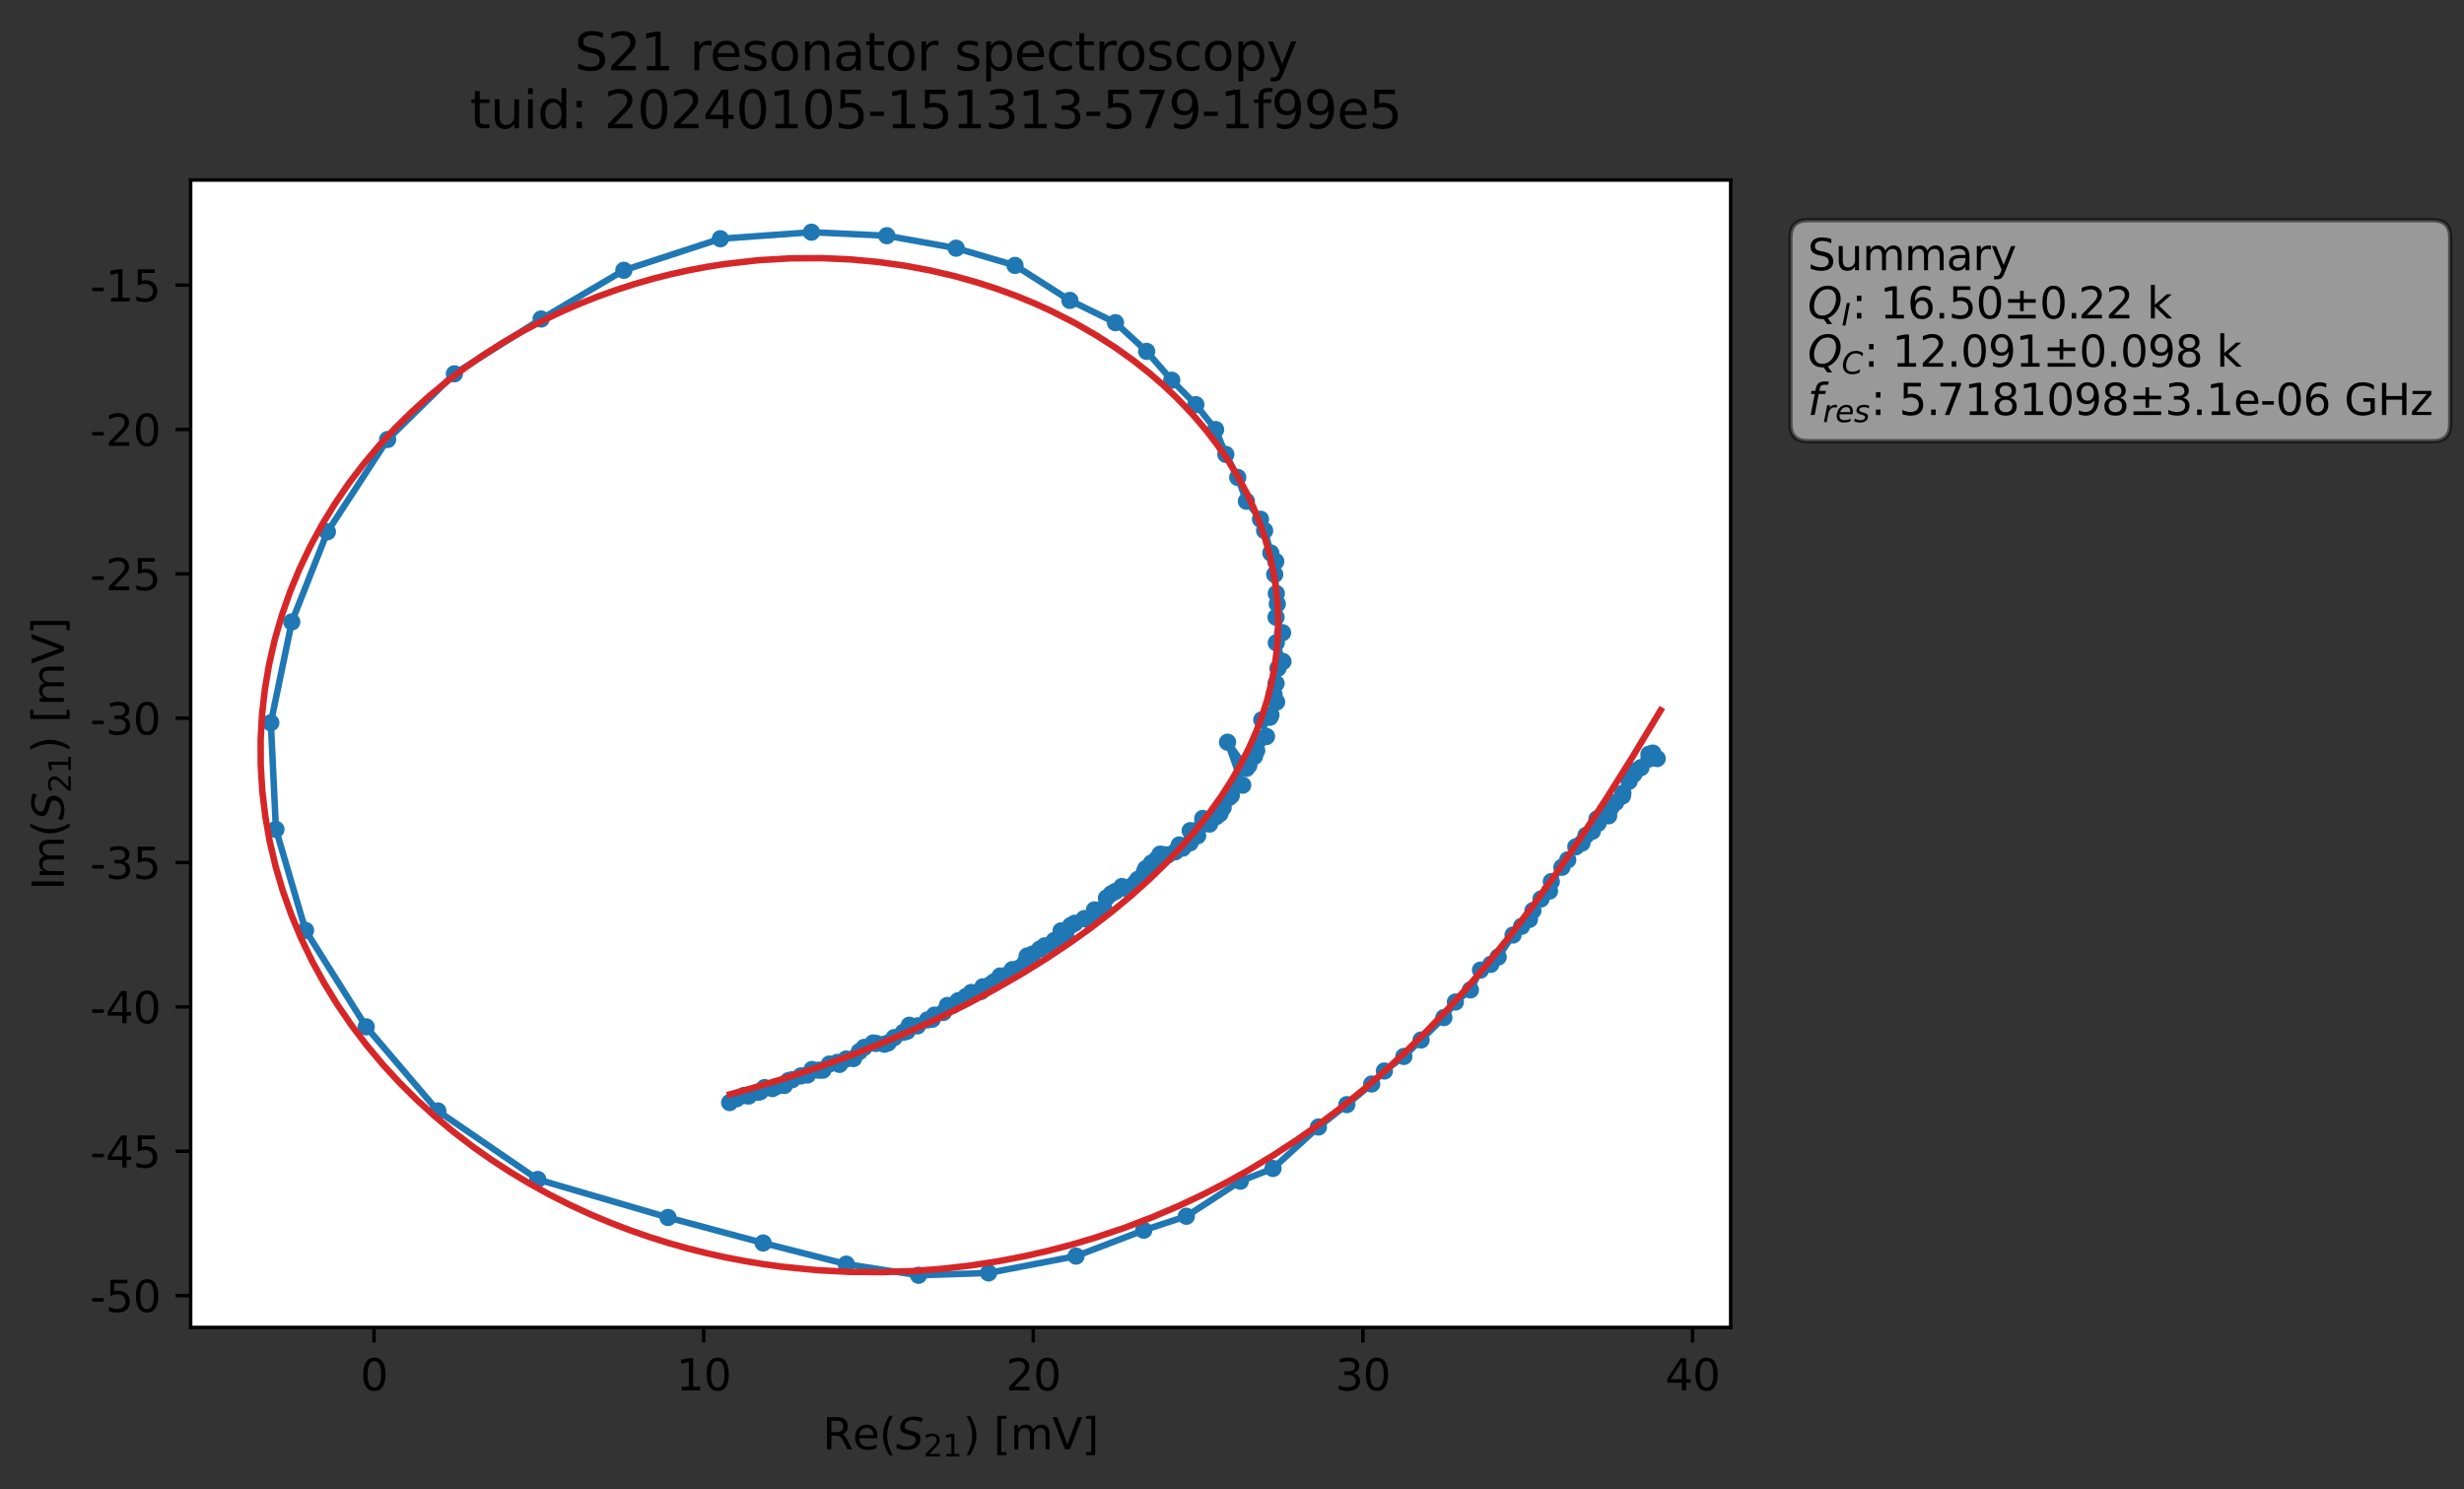 <?xml version="1.0" encoding="utf-8" standalone="no"?>
<!DOCTYPE svg PUBLIC "-//W3C//DTD SVG 1.1//EN"
  "http://www.w3.org/Graphics/SVG/1.1/DTD/svg11.dtd">
<svg xmlns:xlink="http://www.w3.org/1999/xlink" width="571.387pt" height="345.428pt" viewBox="0 0 571.387 345.428" xmlns="http://www.w3.org/2000/svg" version="1.1">
 <rect x="0" y="0" width="571.387" height="345.428" fill="#333333" stroke="none"/>
 <defs>
  <style type="text/css">*{stroke-linejoin: round; stroke-linecap: butt}</style>
 </defs>
 <g id="figure_1">
  <g id="patch_1">
   <path d="M 0 345.428 
L 571.387 345.428 
L 571.387 -0 
L 0 -0 
L 0 345.428 
z
" style="fill: none; opacity: 0"/>
  </g>
  <g id="axes_1">
   <g id="patch_2">
    <path d="M 44.211 307.872 
L 401.331 307.872 
L 401.331 41.76 
L 44.211 41.76 
z
" style="fill: #ffffff"/>
   </g>
   <g id="matplotlib.axis_1">
    <g id="xtick_1">
     <g id="line2d_1">
      <defs>
       <path id="m1070ac4231" d="M 0 0 
L 0 3.5 
" style="stroke: #000000; stroke-width: 0.8"/>
      </defs>
      <g>
       <use xlink:href="#m1070ac4231" x="86.734" y="307.872" style="stroke: #000000; stroke-width: 0.8"/>
      </g>
     </g>
     <g id="text_1">
      <!-- 0 -->
      <g transform="translate(83.553 322.47) scale(0.1 -0.1)">
       <defs>
        <path id="DejaVuSans-30" d="M 2034 4250 
Q 1547 4250 1301 3770 
Q 1056 3291 1056 2328 
Q 1056 1369 1301 889 
Q 1547 409 2034 409 
Q 2525 409 2770 889 
Q 3016 1369 3016 2328 
Q 3016 3291 2770 3770 
Q 2525 4250 2034 4250 
z
M 2034 4750 
Q 2819 4750 3233 4129 
Q 3647 3509 3647 2328 
Q 3647 1150 3233 529 
Q 2819 -91 2034 -91 
Q 1250 -91 836 529 
Q 422 1150 422 2328 
Q 422 3509 836 4129 
Q 1250 4750 2034 4750 
z
" transform="scale(0.016)"/>
       </defs>
       <use xlink:href="#DejaVuSans-30"/>
      </g>
     </g>
    </g>
    <g id="xtick_2">
     <g id="line2d_2">
      <g>
       <use xlink:href="#m1070ac4231" x="163.173" y="307.872" style="stroke: #000000; stroke-width: 0.8"/>
      </g>
     </g>
     <g id="text_2">
      <!-- 10 -->
      <g transform="translate(156.811 322.47) scale(0.1 -0.1)">
       <defs>
        <path id="DejaVuSans-31" d="M 794 531 
L 1825 531 
L 1825 4091 
L 703 3866 
L 703 4441 
L 1819 4666 
L 2450 4666 
L 2450 531 
L 3481 531 
L 3481 0 
L 794 0 
L 794 531 
z
" transform="scale(0.016)"/>
       </defs>
       <use xlink:href="#DejaVuSans-31"/>
       <use xlink:href="#DejaVuSans-30" x="63.623"/>
      </g>
     </g>
    </g>
    <g id="xtick_3">
     <g id="line2d_3">
      <g>
       <use xlink:href="#m1070ac4231" x="239.613" y="307.872" style="stroke: #000000; stroke-width: 0.8"/>
      </g>
     </g>
     <g id="text_3">
      <!-- 20 -->
      <g transform="translate(233.25 322.47) scale(0.1 -0.1)">
       <defs>
        <path id="DejaVuSans-32" d="M 1228 531 
L 3431 531 
L 3431 0 
L 469 0 
L 469 531 
Q 828 903 1448 1529 
Q 2069 2156 2228 2338 
Q 2531 2678 2651 2914 
Q 2772 3150 2772 3378 
Q 2772 3750 2511 3984 
Q 2250 4219 1831 4219 
Q 1534 4219 1204 4116 
Q 875 4013 500 3803 
L 500 4441 
Q 881 4594 1212 4672 
Q 1544 4750 1819 4750 
Q 2544 4750 2975 4387 
Q 3406 4025 3406 3419 
Q 3406 3131 3298 2873 
Q 3191 2616 2906 2266 
Q 2828 2175 2409 1742 
Q 1991 1309 1228 531 
z
" transform="scale(0.016)"/>
       </defs>
       <use xlink:href="#DejaVuSans-32"/>
       <use xlink:href="#DejaVuSans-30" x="63.623"/>
      </g>
     </g>
    </g>
    <g id="xtick_4">
     <g id="line2d_4">
      <g>
       <use xlink:href="#m1070ac4231" x="316.052" y="307.872" style="stroke: #000000; stroke-width: 0.8"/>
      </g>
     </g>
     <g id="text_4">
      <!-- 30 -->
      <g transform="translate(309.689 322.47) scale(0.1 -0.1)">
       <defs>
        <path id="DejaVuSans-33" d="M 2597 2516 
Q 3050 2419 3304 2112 
Q 3559 1806 3559 1356 
Q 3559 666 3084 287 
Q 2609 -91 1734 -91 
Q 1441 -91 1130 -33 
Q 819 25 488 141 
L 488 750 
Q 750 597 1062 519 
Q 1375 441 1716 441 
Q 2309 441 2620 675 
Q 2931 909 2931 1356 
Q 2931 1769 2642 2001 
Q 2353 2234 1838 2234 
L 1294 2234 
L 1294 2753 
L 1863 2753 
Q 2328 2753 2575 2939 
Q 2822 3125 2822 3475 
Q 2822 3834 2567 4026 
Q 2313 4219 1838 4219 
Q 1578 4219 1281 4162 
Q 984 4106 628 3988 
L 628 4550 
Q 988 4650 1302 4700 
Q 1616 4750 1894 4750 
Q 2613 4750 3031 4423 
Q 3450 4097 3450 3541 
Q 3450 3153 3228 2886 
Q 3006 2619 2597 2516 
z
" transform="scale(0.016)"/>
       </defs>
       <use xlink:href="#DejaVuSans-33"/>
       <use xlink:href="#DejaVuSans-30" x="63.623"/>
      </g>
     </g>
    </g>
    <g id="xtick_5">
     <g id="line2d_5">
      <g>
       <use xlink:href="#m1070ac4231" x="392.491" y="307.872" style="stroke: #000000; stroke-width: 0.8"/>
      </g>
     </g>
     <g id="text_5">
      <!-- 40 -->
      <g transform="translate(386.128 322.47) scale(0.1 -0.1)">
       <defs>
        <path id="DejaVuSans-34" d="M 2419 4116 
L 825 1625 
L 2419 1625 
L 2419 4116 
z
M 2253 4666 
L 3047 4666 
L 3047 1625 
L 3713 1625 
L 3713 1100 
L 3047 1100 
L 3047 0 
L 2419 0 
L 2419 1100 
L 313 1100 
L 313 1709 
L 2253 4666 
z
" transform="scale(0.016)"/>
       </defs>
       <use xlink:href="#DejaVuSans-34"/>
       <use xlink:href="#DejaVuSans-30" x="63.623"/>
      </g>
     </g>
    </g>
    <g id="text_6">
     <!-- Re$(S_{21})$ [mV] -->
     <g transform="translate(190.771 336.149) scale(0.1 -0.1)">
      <defs>
       <path id="DejaVuSans-52" d="M 2841 2188 
Q 3044 2119 3236 1894 
Q 3428 1669 3622 1275 
L 4263 0 
L 3584 0 
L 2988 1197 
Q 2756 1666 2539 1819 
Q 2322 1972 1947 1972 
L 1259 1972 
L 1259 0 
L 628 0 
L 628 4666 
L 2053 4666 
Q 2853 4666 3247 4331 
Q 3641 3997 3641 3322 
Q 3641 2881 3436 2590 
Q 3231 2300 2841 2188 
z
M 1259 4147 
L 1259 2491 
L 2053 2491 
Q 2509 2491 2742 2702 
Q 2975 2913 2975 3322 
Q 2975 3731 2742 3939 
Q 2509 4147 2053 4147 
L 1259 4147 
z
" transform="scale(0.016)"/>
       <path id="DejaVuSans-65" d="M 3597 1894 
L 3597 1613 
L 953 1613 
Q 991 1019 1311 708 
Q 1631 397 2203 397 
Q 2534 397 2845 478 
Q 3156 559 3463 722 
L 3463 178 
Q 3153 47 2828 -22 
Q 2503 -91 2169 -91 
Q 1331 -91 842 396 
Q 353 884 353 1716 
Q 353 2575 817 3079 
Q 1281 3584 2069 3584 
Q 2775 3584 3186 3129 
Q 3597 2675 3597 1894 
z
M 3022 2063 
Q 3016 2534 2758 2815 
Q 2500 3097 2075 3097 
Q 1594 3097 1305 2825 
Q 1016 2553 972 2059 
L 3022 2063 
z
" transform="scale(0.016)"/>
       <path id="DejaVuSans-28" d="M 1984 4856 
Q 1566 4138 1362 3434 
Q 1159 2731 1159 2009 
Q 1159 1288 1364 580 
Q 1569 -128 1984 -844 
L 1484 -844 
Q 1016 -109 783 600 
Q 550 1309 550 2009 
Q 550 2706 781 3412 
Q 1013 4119 1484 4856 
L 1984 4856 
z
" transform="scale(0.016)"/>
       <path id="DejaVuSans-Oblique-53" d="M 3859 4513 
L 3738 3897 
Q 3422 4066 3111 4152 
Q 2800 4238 2509 4238 
Q 1944 4238 1609 3991 
Q 1275 3744 1275 3334 
Q 1275 3109 1398 2989 
Q 1522 2869 2034 2731 
L 2413 2638 
Q 3053 2472 3303 2217 
Q 3553 1963 3553 1503 
Q 3553 797 2998 353 
Q 2444 -91 1538 -91 
Q 1166 -91 791 -17 
Q 416 56 38 206 
L 166 856 
Q 513 641 861 531 
Q 1209 422 1556 422 
Q 2147 422 2503 684 
Q 2859 947 2859 1369 
Q 2859 1650 2717 1795 
Q 2575 1941 2106 2059 
L 1728 2156 
Q 1081 2325 845 2545 
Q 609 2766 609 3163 
Q 609 3859 1145 4304 
Q 1681 4750 2541 4750 
Q 2875 4750 3203 4690 
Q 3531 4631 3859 4513 
z
" transform="scale(0.016)"/>
       <path id="DejaVuSans-29" d="M 513 4856 
L 1013 4856 
Q 1481 4119 1714 3412 
Q 1947 2706 1947 2009 
Q 1947 1309 1714 600 
Q 1481 -109 1013 -844 
L 513 -844 
Q 928 -128 1133 580 
Q 1338 1288 1338 2009 
Q 1338 2731 1133 3434 
Q 928 4138 513 4856 
z
" transform="scale(0.016)"/>
       <path id="DejaVuSans-20" transform="scale(0.016)"/>
       <path id="DejaVuSans-5b" d="M 550 4863 
L 1875 4863 
L 1875 4416 
L 1125 4416 
L 1125 -397 
L 1875 -397 
L 1875 -844 
L 550 -844 
L 550 4863 
z
" transform="scale(0.016)"/>
       <path id="DejaVuSans-6d" d="M 3328 2828 
Q 3544 3216 3844 3400 
Q 4144 3584 4550 3584 
Q 5097 3584 5394 3201 
Q 5691 2819 5691 2113 
L 5691 0 
L 5113 0 
L 5113 2094 
Q 5113 2597 4934 2840 
Q 4756 3084 4391 3084 
Q 3944 3084 3684 2787 
Q 3425 2491 3425 1978 
L 3425 0 
L 2847 0 
L 2847 2094 
Q 2847 2600 2669 2842 
Q 2491 3084 2119 3084 
Q 1678 3084 1418 2786 
Q 1159 2488 1159 1978 
L 1159 0 
L 581 0 
L 581 3500 
L 1159 3500 
L 1159 2956 
Q 1356 3278 1631 3431 
Q 1906 3584 2284 3584 
Q 2666 3584 2933 3390 
Q 3200 3197 3328 2828 
z
" transform="scale(0.016)"/>
       <path id="DejaVuSans-56" d="M 1831 0 
L 50 4666 
L 709 4666 
L 2188 738 
L 3669 4666 
L 4325 4666 
L 2547 0 
L 1831 0 
z
" transform="scale(0.016)"/>
       <path id="DejaVuSans-5d" d="M 1947 4863 
L 1947 -844 
L 622 -844 
L 622 -397 
L 1369 -397 
L 1369 4416 
L 622 4416 
L 622 4863 
L 1947 4863 
z
" transform="scale(0.016)"/>
      </defs>
      <use xlink:href="#DejaVuSans-52" transform="translate(0 0.016)"/>
      <use xlink:href="#DejaVuSans-65" transform="translate(69.482 0.016)"/>
      <use xlink:href="#DejaVuSans-28" transform="translate(131.006 0.016)"/>
      <use xlink:href="#DejaVuSans-Oblique-53" transform="translate(170.02 0.016)"/>
      <use xlink:href="#DejaVuSans-32" transform="translate(233.496 -16.391) scale(0.7)"/>
      <use xlink:href="#DejaVuSans-31" transform="translate(278.032 -16.391) scale(0.7)"/>
      <use xlink:href="#DejaVuSans-29" transform="translate(325.303 0.016)"/>
      <use xlink:href="#DejaVuSans-20" transform="translate(364.316 0.016)"/>
      <use xlink:href="#DejaVuSans-5b" transform="translate(396.104 0.016)"/>
      <use xlink:href="#DejaVuSans-6d" transform="translate(435.117 0.016)"/>
      <use xlink:href="#DejaVuSans-56" transform="translate(532.529 0.016)"/>
      <use xlink:href="#DejaVuSans-5d" transform="translate(600.938 0.016)"/>
     </g>
    </g>
   </g>
   <g id="matplotlib.axis_2">
    <g id="ytick_1">
     <g id="line2d_6">
      <defs>
       <path id="m7f7b997920" d="M 0 0 
L -3.5 0 
" style="stroke: #000000; stroke-width: 0.8"/>
      </defs>
      <g>
       <use xlink:href="#m7f7b997920" x="44.211" y="300.482" style="stroke: #000000; stroke-width: 0.8"/>
      </g>
     </g>
     <g id="text_7">
      <!-- -50 -->
      <g transform="translate(20.878 304.281) scale(0.1 -0.1)">
       <defs>
        <path id="DejaVuSans-2d" d="M 313 2009 
L 1997 2009 
L 1997 1497 
L 313 1497 
L 313 2009 
z
" transform="scale(0.016)"/>
        <path id="DejaVuSans-35" d="M 691 4666 
L 3169 4666 
L 3169 4134 
L 1269 4134 
L 1269 2991 
Q 1406 3038 1543 3061 
Q 1681 3084 1819 3084 
Q 2600 3084 3056 2656 
Q 3513 2228 3513 1497 
Q 3513 744 3044 326 
Q 2575 -91 1722 -91 
Q 1428 -91 1123 -41 
Q 819 9 494 109 
L 494 744 
Q 775 591 1075 516 
Q 1375 441 1709 441 
Q 2250 441 2565 725 
Q 2881 1009 2881 1497 
Q 2881 1984 2565 2268 
Q 2250 2553 1709 2553 
Q 1456 2553 1204 2497 
Q 953 2441 691 2322 
L 691 4666 
z
" transform="scale(0.016)"/>
       </defs>
       <use xlink:href="#DejaVuSans-2d"/>
       <use xlink:href="#DejaVuSans-35" x="36.084"/>
       <use xlink:href="#DejaVuSans-30" x="99.707"/>
      </g>
     </g>
    </g>
    <g id="ytick_2">
     <g id="line2d_7">
      <g>
       <use xlink:href="#m7f7b997920" x="44.211" y="267.002" style="stroke: #000000; stroke-width: 0.8"/>
      </g>
     </g>
     <g id="text_8">
      <!-- -45 -->
      <g transform="translate(20.878 270.802) scale(0.1 -0.1)">
       <use xlink:href="#DejaVuSans-2d"/>
       <use xlink:href="#DejaVuSans-34" x="36.084"/>
       <use xlink:href="#DejaVuSans-35" x="99.707"/>
      </g>
     </g>
    </g>
    <g id="ytick_3">
     <g id="line2d_8">
      <g>
       <use xlink:href="#m7f7b997920" x="44.211" y="233.523" style="stroke: #000000; stroke-width: 0.8"/>
      </g>
     </g>
     <g id="text_9">
      <!-- -40 -->
      <g transform="translate(20.878 237.322) scale(0.1 -0.1)">
       <use xlink:href="#DejaVuSans-2d"/>
       <use xlink:href="#DejaVuSans-34" x="36.084"/>
       <use xlink:href="#DejaVuSans-30" x="99.707"/>
      </g>
     </g>
    </g>
    <g id="ytick_4">
     <g id="line2d_9">
      <g>
       <use xlink:href="#m7f7b997920" x="44.211" y="200.044" style="stroke: #000000; stroke-width: 0.8"/>
      </g>
     </g>
     <g id="text_10">
      <!-- -35 -->
      <g transform="translate(20.878 203.843) scale(0.1 -0.1)">
       <use xlink:href="#DejaVuSans-2d"/>
       <use xlink:href="#DejaVuSans-33" x="36.084"/>
       <use xlink:href="#DejaVuSans-35" x="99.707"/>
      </g>
     </g>
    </g>
    <g id="ytick_5">
     <g id="line2d_10">
      <g>
       <use xlink:href="#m7f7b997920" x="44.211" y="166.565" style="stroke: #000000; stroke-width: 0.8"/>
      </g>
     </g>
     <g id="text_11">
      <!-- -30 -->
      <g transform="translate(20.878 170.364) scale(0.1 -0.1)">
       <use xlink:href="#DejaVuSans-2d"/>
       <use xlink:href="#DejaVuSans-33" x="36.084"/>
       <use xlink:href="#DejaVuSans-30" x="99.707"/>
      </g>
     </g>
    </g>
    <g id="ytick_6">
     <g id="line2d_11">
      <g>
       <use xlink:href="#m7f7b997920" x="44.211" y="133.086" style="stroke: #000000; stroke-width: 0.8"/>
      </g>
     </g>
     <g id="text_12">
      <!-- -25 -->
      <g transform="translate(20.878 136.885) scale(0.1 -0.1)">
       <use xlink:href="#DejaVuSans-2d"/>
       <use xlink:href="#DejaVuSans-32" x="36.084"/>
       <use xlink:href="#DejaVuSans-35" x="99.707"/>
      </g>
     </g>
    </g>
    <g id="ytick_7">
     <g id="line2d_12">
      <g>
       <use xlink:href="#m7f7b997920" x="44.211" y="99.606" style="stroke: #000000; stroke-width: 0.8"/>
      </g>
     </g>
     <g id="text_13">
      <!-- -20 -->
      <g transform="translate(20.878 103.406) scale(0.1 -0.1)">
       <use xlink:href="#DejaVuSans-2d"/>
       <use xlink:href="#DejaVuSans-32" x="36.084"/>
       <use xlink:href="#DejaVuSans-30" x="99.707"/>
      </g>
     </g>
    </g>
    <g id="ytick_8">
     <g id="line2d_13">
      <g>
       <use xlink:href="#m7f7b997920" x="44.211" y="66.127" style="stroke: #000000; stroke-width: 0.8"/>
      </g>
     </g>
     <g id="text_14">
      <!-- -15 -->
      <g transform="translate(20.878 69.927) scale(0.1 -0.1)">
       <use xlink:href="#DejaVuSans-2d"/>
       <use xlink:href="#DejaVuSans-31" x="36.084"/>
       <use xlink:href="#DejaVuSans-35" x="99.707"/>
      </g>
     </g>
    </g>
    <g id="text_15">
     <!-- Im$(S_{21})$ [mV] -->
     <g transform="translate(14.798 206.466) rotate(-90) scale(0.1 -0.1)">
      <defs>
       <path id="DejaVuSans-49" d="M 628 4666 
L 1259 4666 
L 1259 0 
L 628 0 
L 628 4666 
z
" transform="scale(0.016)"/>
      </defs>
      <use xlink:href="#DejaVuSans-49" transform="translate(0 0.016)"/>
      <use xlink:href="#DejaVuSans-6d" transform="translate(25.867 0.016)"/>
      <use xlink:href="#DejaVuSans-28" transform="translate(123.279 0.016)"/>
      <use xlink:href="#DejaVuSans-Oblique-53" transform="translate(162.293 0.016)"/>
      <use xlink:href="#DejaVuSans-32" transform="translate(225.77 -16.391) scale(0.7)"/>
      <use xlink:href="#DejaVuSans-31" transform="translate(270.306 -16.391) scale(0.7)"/>
      <use xlink:href="#DejaVuSans-29" transform="translate(317.576 0.016)"/>
      <use xlink:href="#DejaVuSans-20" transform="translate(356.59 0.016)"/>
      <use xlink:href="#DejaVuSans-5b" transform="translate(388.377 0.016)"/>
      <use xlink:href="#DejaVuSans-6d" transform="translate(427.391 0.016)"/>
      <use xlink:href="#DejaVuSans-56" transform="translate(524.803 0.016)"/>
      <use xlink:href="#DejaVuSans-5d" transform="translate(593.211 0.016)"/>
     </g>
    </g>
   </g>
   <g id="line2d_14">
    <path d="M 384.29 175.932 
L 383.285 174.672 
L 382.383 174.922 
L 382.392 176.029 
L 380.515 178.039 
L 379.367 178.753 
L 377.785 181.208 
L 376.348 183.951 
L 376.232 184.624 
L 373.576 187.279 
L 373.04 189.207 
L 370.325 189.93 
L 370.592 190.944 
L 369.255 192.792 
L 367.771 193.753 
L 366.853 195.527 
L 365.426 196.399 
L 363.553 199.425 
L 362.196 201.153 
L 359.741 204.476 
L 359.323 206.664 
L 357.354 208.491 
L 355.472 211.209 
L 354.667 213.241 
L 352.831 214.846 
L 350.868 216.86 
L 347.419 221.963 
L 345.701 223.659 
L 343.319 224.997 
L 340.978 229.595 
L 337.497 232.401 
L 334.826 236.017 
L 325.544 245.024 
L 321.031 248.401 
L 318.088 251.413 
L 312.325 256.198 
L 305.735 261.392 
L 295.198 271 
L 287.627 273.952 
L 275.108 282.086 
L 265.238 285.325 
L 249.533 291.33 
L 229.244 295.232 
L 213.012 295.776 
L 196.248 293.195 
L 176.97 288.289 
L 154.911 282.374 
L 124.706 273.552 
L 101.537 257.666 
L 84.92 238.158 
L 70.852 215.791 
L 63.988 192.36 
L 62.804 167.629 
L 67.66 144.248 
L 75.925 123.339 
L 89.887 101.934 
L 105.37 86.708 
L 125.482 73.99 
L 144.668 62.688 
L 167.045 55.375 
L 188.168 53.856 
L 205.643 54.673 
L 221.731 57.565 
L 235.374 61.56 
L 248.097 69.673 
L 258.67 74.837 
L 265.907 81.497 
L 271.721 88.183 
L 277.312 93.848 
L 281.892 99.628 
L 284.257 105.391 
L 287.024 110.737 
L 289.032 116.244 
L 292.302 120.424 
L 293.264 123.073 
L 294.696 128.253 
L 295.843 130.212 
L 295.601 133.231 
L 296.196 140.074 
L 295.906 143.143 
L 297.421 146.749 
L 295.971 149.078 
L 297.508 153.428 
L 296.353 154.99 
L 295.919 158.525 
L 295.453 161.071 
L 296.034 162.812 
L 294.475 166.36 
L 292.59 166.956 
L 293.697 170.814 
L 292.13 171.423 
L 291.422 174.088 
L 290.912 175.419 
L 289.067 178.199 
L 284.659 172.14 
L 288.172 182.11 
L 286.994 181.83 
L 285.537 184.498 
L 285.086 184.932 
L 282.91 188.708 
L 282.069 189.385 
L 280.499 191.125 
L 278.915 189.825 
L 278.795 191.21 
L 277.734 193.836 
L 276.001 192.657 
L 275.977 195.481 
L 274.273 196.702 
L 273.443 195.973 
L 272.545 197.555 
L 270.843 198.27 
L 269.021 198.103 
L 268.25 199.244 
L 267.004 200.183 
L 265.695 201.459 
L 265.395 202.161 
L 262.3 205.622 
L 261.276 206.103 
L 260.167 205.608 
L 258.702 206.736 
L 257.7 207.286 
L 256.589 208.254 
L 255.946 210.584 
L 253.801 211.03 
L 253.496 212.648 
L 252.578 213.427 
L 251.427 213.057 
L 248.269 214.665 
L 247.112 216.667 
L 246.545 217.215 
L 246.058 215.898 
L 243.978 218.807 
L 242.256 219.38 
L 239.474 221.27 
L 238.182 221.736 
L 237.781 223.182 
L 236.58 224.396 
L 234.755 224.889 
L 233.126 226.279 
L 231.924 226.362 
L 230.503 227.724 
L 229.617 228.402 
L 227.912 228.874 
L 227.55 229.932 
L 225.493 230.277 
L 225.212 230.2 
L 223.965 231.155 
L 222.173 232.112 
L 221.086 233.098 
L 219.688 233.197 
L 218.76 234.822 
L 216.696 235.435 
L 216.189 236.394 
L 215.065 236.556 
L 212.762 237.935 
L 210.867 237.785 
L 210.362 239.184 
L 209.47 239.425 
L 207.365 240.647 
L 205.954 241.893 
L 205.077 242.187 
L 202.46 241.904 
L 200.4 242.921 
L 199.27 243.902 
L 197.923 245.511 
L 196.2 245.617 
L 194.681 246.866 
L 194.173 246.405 
L 192.323 246.782 
L 190.826 248.206 
L 189.856 248.209 
L 188.299 248.058 
L 187.252 249.321 
L 185.713 249.538 
L 183.717 250.409 
L 182.838 250.632 
L 181.892 251.754 
L 179.843 252.095 
L 179.109 252.478 
L 177.292 252.253 
L 176.316 253.189 
L 175.798 253.326 
L 173.615 254.21 
L 172.516 254.087 
L 170.797 254.843 
L 169.204 255.72 
L 169.204 255.72 
" clip-path="url(#p2f149d9859)" style="fill: none; stroke: #1f77b4; stroke-width: 1.5; stroke-linecap: square"/>
    <defs>
     <path id="m77013ef963" d="M 0 1.5 
C 0.398 1.5 0.779 1.342 1.061 1.061 
C 1.342 0.779 1.5 0.398 1.5 0 
C 1.5 -0.398 1.342 -0.779 1.061 -1.061 
C 0.779 -1.342 0.398 -1.5 0 -1.5 
C -0.398 -1.5 -0.779 -1.342 -1.061 -1.061 
C -1.342 -0.779 -1.5 -0.398 -1.5 0 
C -1.5 0.398 -1.342 0.779 -1.061 1.061 
C -0.779 1.342 -0.398 1.5 0 1.5 
z
" style="stroke: #1f77b4"/>
    </defs>
    <g clip-path="url(#p2f149d9859)">
     <use xlink:href="#m77013ef963" x="384.29" y="175.932" style="fill: #1f77b4; stroke: #1f77b4"/>
     <use xlink:href="#m77013ef963" x="383.285" y="174.672" style="fill: #1f77b4; stroke: #1f77b4"/>
     <use xlink:href="#m77013ef963" x="382.383" y="174.922" style="fill: #1f77b4; stroke: #1f77b4"/>
     <use xlink:href="#m77013ef963" x="382.392" y="176.029" style="fill: #1f77b4; stroke: #1f77b4"/>
     <use xlink:href="#m77013ef963" x="380.515" y="178.039" style="fill: #1f77b4; stroke: #1f77b4"/>
     <use xlink:href="#m77013ef963" x="379.367" y="178.753" style="fill: #1f77b4; stroke: #1f77b4"/>
     <use xlink:href="#m77013ef963" x="378.879" y="179.555" style="fill: #1f77b4; stroke: #1f77b4"/>
     <use xlink:href="#m77013ef963" x="377.785" y="181.208" style="fill: #1f77b4; stroke: #1f77b4"/>
     <use xlink:href="#m77013ef963" x="376.348" y="183.951" style="fill: #1f77b4; stroke: #1f77b4"/>
     <use xlink:href="#m77013ef963" x="376.232" y="184.624" style="fill: #1f77b4; stroke: #1f77b4"/>
     <use xlink:href="#m77013ef963" x="374.676" y="186.125" style="fill: #1f77b4; stroke: #1f77b4"/>
     <use xlink:href="#m77013ef963" x="373.576" y="187.279" style="fill: #1f77b4; stroke: #1f77b4"/>
     <use xlink:href="#m77013ef963" x="373.04" y="189.207" style="fill: #1f77b4; stroke: #1f77b4"/>
     <use xlink:href="#m77013ef963" x="370.325" y="189.93" style="fill: #1f77b4; stroke: #1f77b4"/>
     <use xlink:href="#m77013ef963" x="370.592" y="190.944" style="fill: #1f77b4; stroke: #1f77b4"/>
     <use xlink:href="#m77013ef963" x="369.255" y="192.792" style="fill: #1f77b4; stroke: #1f77b4"/>
     <use xlink:href="#m77013ef963" x="367.771" y="193.753" style="fill: #1f77b4; stroke: #1f77b4"/>
     <use xlink:href="#m77013ef963" x="366.853" y="195.527" style="fill: #1f77b4; stroke: #1f77b4"/>
     <use xlink:href="#m77013ef963" x="365.426" y="196.399" style="fill: #1f77b4; stroke: #1f77b4"/>
     <use xlink:href="#m77013ef963" x="363.553" y="199.425" style="fill: #1f77b4; stroke: #1f77b4"/>
     <use xlink:href="#m77013ef963" x="362.196" y="201.153" style="fill: #1f77b4; stroke: #1f77b4"/>
     <use xlink:href="#m77013ef963" x="359.741" y="204.476" style="fill: #1f77b4; stroke: #1f77b4"/>
     <use xlink:href="#m77013ef963" x="359.323" y="206.664" style="fill: #1f77b4; stroke: #1f77b4"/>
     <use xlink:href="#m77013ef963" x="357.354" y="208.491" style="fill: #1f77b4; stroke: #1f77b4"/>
     <use xlink:href="#m77013ef963" x="355.472" y="211.209" style="fill: #1f77b4; stroke: #1f77b4"/>
     <use xlink:href="#m77013ef963" x="354.667" y="213.241" style="fill: #1f77b4; stroke: #1f77b4"/>
     <use xlink:href="#m77013ef963" x="352.831" y="214.846" style="fill: #1f77b4; stroke: #1f77b4"/>
     <use xlink:href="#m77013ef963" x="350.868" y="216.86" style="fill: #1f77b4; stroke: #1f77b4"/>
     <use xlink:href="#m77013ef963" x="347.419" y="221.963" style="fill: #1f77b4; stroke: #1f77b4"/>
     <use xlink:href="#m77013ef963" x="345.701" y="223.659" style="fill: #1f77b4; stroke: #1f77b4"/>
     <use xlink:href="#m77013ef963" x="343.319" y="224.997" style="fill: #1f77b4; stroke: #1f77b4"/>
     <use xlink:href="#m77013ef963" x="340.978" y="229.595" style="fill: #1f77b4; stroke: #1f77b4"/>
     <use xlink:href="#m77013ef963" x="337.497" y="232.401" style="fill: #1f77b4; stroke: #1f77b4"/>
     <use xlink:href="#m77013ef963" x="334.826" y="236.017" style="fill: #1f77b4; stroke: #1f77b4"/>
     <use xlink:href="#m77013ef963" x="329.544" y="241.206" style="fill: #1f77b4; stroke: #1f77b4"/>
     <use xlink:href="#m77013ef963" x="325.544" y="245.024" style="fill: #1f77b4; stroke: #1f77b4"/>
     <use xlink:href="#m77013ef963" x="321.031" y="248.401" style="fill: #1f77b4; stroke: #1f77b4"/>
     <use xlink:href="#m77013ef963" x="318.088" y="251.413" style="fill: #1f77b4; stroke: #1f77b4"/>
     <use xlink:href="#m77013ef963" x="312.325" y="256.198" style="fill: #1f77b4; stroke: #1f77b4"/>
     <use xlink:href="#m77013ef963" x="305.735" y="261.392" style="fill: #1f77b4; stroke: #1f77b4"/>
     <use xlink:href="#m77013ef963" x="295.198" y="271" style="fill: #1f77b4; stroke: #1f77b4"/>
     <use xlink:href="#m77013ef963" x="287.627" y="273.952" style="fill: #1f77b4; stroke: #1f77b4"/>
     <use xlink:href="#m77013ef963" x="275.108" y="282.086" style="fill: #1f77b4; stroke: #1f77b4"/>
     <use xlink:href="#m77013ef963" x="265.238" y="285.325" style="fill: #1f77b4; stroke: #1f77b4"/>
     <use xlink:href="#m77013ef963" x="249.533" y="291.33" style="fill: #1f77b4; stroke: #1f77b4"/>
     <use xlink:href="#m77013ef963" x="229.244" y="295.232" style="fill: #1f77b4; stroke: #1f77b4"/>
     <use xlink:href="#m77013ef963" x="213.012" y="295.776" style="fill: #1f77b4; stroke: #1f77b4"/>
     <use xlink:href="#m77013ef963" x="196.248" y="293.195" style="fill: #1f77b4; stroke: #1f77b4"/>
     <use xlink:href="#m77013ef963" x="176.97" y="288.289" style="fill: #1f77b4; stroke: #1f77b4"/>
     <use xlink:href="#m77013ef963" x="154.911" y="282.374" style="fill: #1f77b4; stroke: #1f77b4"/>
     <use xlink:href="#m77013ef963" x="124.706" y="273.552" style="fill: #1f77b4; stroke: #1f77b4"/>
     <use xlink:href="#m77013ef963" x="101.537" y="257.666" style="fill: #1f77b4; stroke: #1f77b4"/>
     <use xlink:href="#m77013ef963" x="84.92" y="238.158" style="fill: #1f77b4; stroke: #1f77b4"/>
     <use xlink:href="#m77013ef963" x="70.852" y="215.791" style="fill: #1f77b4; stroke: #1f77b4"/>
     <use xlink:href="#m77013ef963" x="63.988" y="192.36" style="fill: #1f77b4; stroke: #1f77b4"/>
     <use xlink:href="#m77013ef963" x="62.804" y="167.629" style="fill: #1f77b4; stroke: #1f77b4"/>
     <use xlink:href="#m77013ef963" x="67.66" y="144.248" style="fill: #1f77b4; stroke: #1f77b4"/>
     <use xlink:href="#m77013ef963" x="75.925" y="123.339" style="fill: #1f77b4; stroke: #1f77b4"/>
     <use xlink:href="#m77013ef963" x="89.887" y="101.934" style="fill: #1f77b4; stroke: #1f77b4"/>
     <use xlink:href="#m77013ef963" x="105.37" y="86.708" style="fill: #1f77b4; stroke: #1f77b4"/>
     <use xlink:href="#m77013ef963" x="125.482" y="73.99" style="fill: #1f77b4; stroke: #1f77b4"/>
     <use xlink:href="#m77013ef963" x="144.668" y="62.688" style="fill: #1f77b4; stroke: #1f77b4"/>
     <use xlink:href="#m77013ef963" x="167.045" y="55.375" style="fill: #1f77b4; stroke: #1f77b4"/>
     <use xlink:href="#m77013ef963" x="188.168" y="53.856" style="fill: #1f77b4; stroke: #1f77b4"/>
     <use xlink:href="#m77013ef963" x="205.643" y="54.673" style="fill: #1f77b4; stroke: #1f77b4"/>
     <use xlink:href="#m77013ef963" x="221.731" y="57.565" style="fill: #1f77b4; stroke: #1f77b4"/>
     <use xlink:href="#m77013ef963" x="235.374" y="61.56" style="fill: #1f77b4; stroke: #1f77b4"/>
     <use xlink:href="#m77013ef963" x="248.097" y="69.673" style="fill: #1f77b4; stroke: #1f77b4"/>
     <use xlink:href="#m77013ef963" x="258.67" y="74.837" style="fill: #1f77b4; stroke: #1f77b4"/>
     <use xlink:href="#m77013ef963" x="265.907" y="81.497" style="fill: #1f77b4; stroke: #1f77b4"/>
     <use xlink:href="#m77013ef963" x="271.721" y="88.183" style="fill: #1f77b4; stroke: #1f77b4"/>
     <use xlink:href="#m77013ef963" x="277.312" y="93.848" style="fill: #1f77b4; stroke: #1f77b4"/>
     <use xlink:href="#m77013ef963" x="281.892" y="99.628" style="fill: #1f77b4; stroke: #1f77b4"/>
     <use xlink:href="#m77013ef963" x="284.257" y="105.391" style="fill: #1f77b4; stroke: #1f77b4"/>
     <use xlink:href="#m77013ef963" x="287.024" y="110.737" style="fill: #1f77b4; stroke: #1f77b4"/>
     <use xlink:href="#m77013ef963" x="289.032" y="116.244" style="fill: #1f77b4; stroke: #1f77b4"/>
     <use xlink:href="#m77013ef963" x="292.302" y="120.424" style="fill: #1f77b4; stroke: #1f77b4"/>
     <use xlink:href="#m77013ef963" x="293.264" y="123.073" style="fill: #1f77b4; stroke: #1f77b4"/>
     <use xlink:href="#m77013ef963" x="294.696" y="128.253" style="fill: #1f77b4; stroke: #1f77b4"/>
     <use xlink:href="#m77013ef963" x="295.843" y="130.212" style="fill: #1f77b4; stroke: #1f77b4"/>
     <use xlink:href="#m77013ef963" x="295.601" y="133.231" style="fill: #1f77b4; stroke: #1f77b4"/>
     <use xlink:href="#m77013ef963" x="295.972" y="137.645" style="fill: #1f77b4; stroke: #1f77b4"/>
     <use xlink:href="#m77013ef963" x="296.196" y="140.074" style="fill: #1f77b4; stroke: #1f77b4"/>
     <use xlink:href="#m77013ef963" x="295.906" y="143.143" style="fill: #1f77b4; stroke: #1f77b4"/>
     <use xlink:href="#m77013ef963" x="297.421" y="146.749" style="fill: #1f77b4; stroke: #1f77b4"/>
     <use xlink:href="#m77013ef963" x="295.971" y="149.078" style="fill: #1f77b4; stroke: #1f77b4"/>
     <use xlink:href="#m77013ef963" x="297.508" y="153.428" style="fill: #1f77b4; stroke: #1f77b4"/>
     <use xlink:href="#m77013ef963" x="296.353" y="154.99" style="fill: #1f77b4; stroke: #1f77b4"/>
     <use xlink:href="#m77013ef963" x="295.919" y="158.525" style="fill: #1f77b4; stroke: #1f77b4"/>
     <use xlink:href="#m77013ef963" x="295.453" y="161.071" style="fill: #1f77b4; stroke: #1f77b4"/>
     <use xlink:href="#m77013ef963" x="296.034" y="162.812" style="fill: #1f77b4; stroke: #1f77b4"/>
     <use xlink:href="#m77013ef963" x="294.722" y="165.8" style="fill: #1f77b4; stroke: #1f77b4"/>
     <use xlink:href="#m77013ef963" x="294.475" y="166.36" style="fill: #1f77b4; stroke: #1f77b4"/>
     <use xlink:href="#m77013ef963" x="292.59" y="166.956" style="fill: #1f77b4; stroke: #1f77b4"/>
     <use xlink:href="#m77013ef963" x="293.697" y="170.814" style="fill: #1f77b4; stroke: #1f77b4"/>
     <use xlink:href="#m77013ef963" x="292.13" y="171.423" style="fill: #1f77b4; stroke: #1f77b4"/>
     <use xlink:href="#m77013ef963" x="291.422" y="174.088" style="fill: #1f77b4; stroke: #1f77b4"/>
     <use xlink:href="#m77013ef963" x="290.912" y="175.419" style="fill: #1f77b4; stroke: #1f77b4"/>
     <use xlink:href="#m77013ef963" x="289.601" y="177.502" style="fill: #1f77b4; stroke: #1f77b4"/>
     <use xlink:href="#m77013ef963" x="289.067" y="178.199" style="fill: #1f77b4; stroke: #1f77b4"/>
     <use xlink:href="#m77013ef963" x="284.659" y="172.14" style="fill: #1f77b4; stroke: #1f77b4"/>
     <use xlink:href="#m77013ef963" x="288.172" y="182.11" style="fill: #1f77b4; stroke: #1f77b4"/>
     <use xlink:href="#m77013ef963" x="286.994" y="181.83" style="fill: #1f77b4; stroke: #1f77b4"/>
     <use xlink:href="#m77013ef963" x="285.537" y="184.498" style="fill: #1f77b4; stroke: #1f77b4"/>
     <use xlink:href="#m77013ef963" x="285.086" y="184.932" style="fill: #1f77b4; stroke: #1f77b4"/>
     <use xlink:href="#m77013ef963" x="283.642" y="187.308" style="fill: #1f77b4; stroke: #1f77b4"/>
     <use xlink:href="#m77013ef963" x="282.91" y="188.708" style="fill: #1f77b4; stroke: #1f77b4"/>
     <use xlink:href="#m77013ef963" x="282.069" y="189.385" style="fill: #1f77b4; stroke: #1f77b4"/>
     <use xlink:href="#m77013ef963" x="280.499" y="191.125" style="fill: #1f77b4; stroke: #1f77b4"/>
     <use xlink:href="#m77013ef963" x="278.915" y="189.825" style="fill: #1f77b4; stroke: #1f77b4"/>
     <use xlink:href="#m77013ef963" x="278.795" y="191.21" style="fill: #1f77b4; stroke: #1f77b4"/>
     <use xlink:href="#m77013ef963" x="277.734" y="193.836" style="fill: #1f77b4; stroke: #1f77b4"/>
     <use xlink:href="#m77013ef963" x="276.001" y="192.657" style="fill: #1f77b4; stroke: #1f77b4"/>
     <use xlink:href="#m77013ef963" x="275.977" y="195.481" style="fill: #1f77b4; stroke: #1f77b4"/>
     <use xlink:href="#m77013ef963" x="274.273" y="196.702" style="fill: #1f77b4; stroke: #1f77b4"/>
     <use xlink:href="#m77013ef963" x="273.443" y="195.973" style="fill: #1f77b4; stroke: #1f77b4"/>
     <use xlink:href="#m77013ef963" x="272.545" y="197.555" style="fill: #1f77b4; stroke: #1f77b4"/>
     <use xlink:href="#m77013ef963" x="270.843" y="198.27" style="fill: #1f77b4; stroke: #1f77b4"/>
     <use xlink:href="#m77013ef963" x="269.954" y="198.242" style="fill: #1f77b4; stroke: #1f77b4"/>
     <use xlink:href="#m77013ef963" x="269.021" y="198.103" style="fill: #1f77b4; stroke: #1f77b4"/>
     <use xlink:href="#m77013ef963" x="268.25" y="199.244" style="fill: #1f77b4; stroke: #1f77b4"/>
     <use xlink:href="#m77013ef963" x="267.004" y="200.183" style="fill: #1f77b4; stroke: #1f77b4"/>
     <use xlink:href="#m77013ef963" x="265.695" y="201.459" style="fill: #1f77b4; stroke: #1f77b4"/>
     <use xlink:href="#m77013ef963" x="265.395" y="202.161" style="fill: #1f77b4; stroke: #1f77b4"/>
     <use xlink:href="#m77013ef963" x="263.85" y="203.957" style="fill: #1f77b4; stroke: #1f77b4"/>
     <use xlink:href="#m77013ef963" x="263.213" y="204.804" style="fill: #1f77b4; stroke: #1f77b4"/>
     <use xlink:href="#m77013ef963" x="262.3" y="205.622" style="fill: #1f77b4; stroke: #1f77b4"/>
     <use xlink:href="#m77013ef963" x="261.276" y="206.103" style="fill: #1f77b4; stroke: #1f77b4"/>
     <use xlink:href="#m77013ef963" x="260.167" y="205.608" style="fill: #1f77b4; stroke: #1f77b4"/>
     <use xlink:href="#m77013ef963" x="258.702" y="206.736" style="fill: #1f77b4; stroke: #1f77b4"/>
     <use xlink:href="#m77013ef963" x="257.7" y="207.286" style="fill: #1f77b4; stroke: #1f77b4"/>
     <use xlink:href="#m77013ef963" x="256.589" y="208.254" style="fill: #1f77b4; stroke: #1f77b4"/>
     <use xlink:href="#m77013ef963" x="255.946" y="210.584" style="fill: #1f77b4; stroke: #1f77b4"/>
     <use xlink:href="#m77013ef963" x="253.801" y="211.03" style="fill: #1f77b4; stroke: #1f77b4"/>
     <use xlink:href="#m77013ef963" x="253.496" y="212.648" style="fill: #1f77b4; stroke: #1f77b4"/>
     <use xlink:href="#m77013ef963" x="252.578" y="213.427" style="fill: #1f77b4; stroke: #1f77b4"/>
     <use xlink:href="#m77013ef963" x="251.427" y="213.057" style="fill: #1f77b4; stroke: #1f77b4"/>
     <use xlink:href="#m77013ef963" x="249.223" y="214.136" style="fill: #1f77b4; stroke: #1f77b4"/>
     <use xlink:href="#m77013ef963" x="248.269" y="214.665" style="fill: #1f77b4; stroke: #1f77b4"/>
     <use xlink:href="#m77013ef963" x="247.112" y="216.667" style="fill: #1f77b4; stroke: #1f77b4"/>
     <use xlink:href="#m77013ef963" x="246.545" y="217.215" style="fill: #1f77b4; stroke: #1f77b4"/>
     <use xlink:href="#m77013ef963" x="246.058" y="215.898" style="fill: #1f77b4; stroke: #1f77b4"/>
     <use xlink:href="#m77013ef963" x="244.478" y="218.145" style="fill: #1f77b4; stroke: #1f77b4"/>
     <use xlink:href="#m77013ef963" x="243.978" y="218.807" style="fill: #1f77b4; stroke: #1f77b4"/>
     <use xlink:href="#m77013ef963" x="242.256" y="219.38" style="fill: #1f77b4; stroke: #1f77b4"/>
     <use xlink:href="#m77013ef963" x="241.096" y="220.141" style="fill: #1f77b4; stroke: #1f77b4"/>
     <use xlink:href="#m77013ef963" x="239.474" y="221.27" style="fill: #1f77b4; stroke: #1f77b4"/>
     <use xlink:href="#m77013ef963" x="238.182" y="221.736" style="fill: #1f77b4; stroke: #1f77b4"/>
     <use xlink:href="#m77013ef963" x="237.781" y="223.182" style="fill: #1f77b4; stroke: #1f77b4"/>
     <use xlink:href="#m77013ef963" x="236.58" y="224.396" style="fill: #1f77b4; stroke: #1f77b4"/>
     <use xlink:href="#m77013ef963" x="234.755" y="224.889" style="fill: #1f77b4; stroke: #1f77b4"/>
     <use xlink:href="#m77013ef963" x="233.126" y="226.279" style="fill: #1f77b4; stroke: #1f77b4"/>
     <use xlink:href="#m77013ef963" x="231.924" y="226.362" style="fill: #1f77b4; stroke: #1f77b4"/>
     <use xlink:href="#m77013ef963" x="230.503" y="227.724" style="fill: #1f77b4; stroke: #1f77b4"/>
     <use xlink:href="#m77013ef963" x="229.617" y="228.402" style="fill: #1f77b4; stroke: #1f77b4"/>
     <use xlink:href="#m77013ef963" x="227.912" y="228.874" style="fill: #1f77b4; stroke: #1f77b4"/>
     <use xlink:href="#m77013ef963" x="227.55" y="229.932" style="fill: #1f77b4; stroke: #1f77b4"/>
     <use xlink:href="#m77013ef963" x="225.493" y="230.277" style="fill: #1f77b4; stroke: #1f77b4"/>
     <use xlink:href="#m77013ef963" x="225.212" y="230.2" style="fill: #1f77b4; stroke: #1f77b4"/>
     <use xlink:href="#m77013ef963" x="223.965" y="231.155" style="fill: #1f77b4; stroke: #1f77b4"/>
     <use xlink:href="#m77013ef963" x="222.173" y="232.112" style="fill: #1f77b4; stroke: #1f77b4"/>
     <use xlink:href="#m77013ef963" x="221.086" y="233.098" style="fill: #1f77b4; stroke: #1f77b4"/>
     <use xlink:href="#m77013ef963" x="219.688" y="233.197" style="fill: #1f77b4; stroke: #1f77b4"/>
     <use xlink:href="#m77013ef963" x="218.76" y="234.822" style="fill: #1f77b4; stroke: #1f77b4"/>
     <use xlink:href="#m77013ef963" x="216.696" y="235.435" style="fill: #1f77b4; stroke: #1f77b4"/>
     <use xlink:href="#m77013ef963" x="216.189" y="236.394" style="fill: #1f77b4; stroke: #1f77b4"/>
     <use xlink:href="#m77013ef963" x="215.065" y="236.556" style="fill: #1f77b4; stroke: #1f77b4"/>
     <use xlink:href="#m77013ef963" x="212.762" y="237.935" style="fill: #1f77b4; stroke: #1f77b4"/>
     <use xlink:href="#m77013ef963" x="210.867" y="237.785" style="fill: #1f77b4; stroke: #1f77b4"/>
     <use xlink:href="#m77013ef963" x="210.362" y="239.184" style="fill: #1f77b4; stroke: #1f77b4"/>
     <use xlink:href="#m77013ef963" x="209.47" y="239.425" style="fill: #1f77b4; stroke: #1f77b4"/>
     <use xlink:href="#m77013ef963" x="207.365" y="240.647" style="fill: #1f77b4; stroke: #1f77b4"/>
     <use xlink:href="#m77013ef963" x="205.954" y="241.893" style="fill: #1f77b4; stroke: #1f77b4"/>
     <use xlink:href="#m77013ef963" x="205.077" y="242.187" style="fill: #1f77b4; stroke: #1f77b4"/>
     <use xlink:href="#m77013ef963" x="203.189" y="242.013" style="fill: #1f77b4; stroke: #1f77b4"/>
     <use xlink:href="#m77013ef963" x="202.46" y="241.904" style="fill: #1f77b4; stroke: #1f77b4"/>
     <use xlink:href="#m77013ef963" x="200.4" y="242.921" style="fill: #1f77b4; stroke: #1f77b4"/>
     <use xlink:href="#m77013ef963" x="199.27" y="243.902" style="fill: #1f77b4; stroke: #1f77b4"/>
     <use xlink:href="#m77013ef963" x="197.923" y="245.511" style="fill: #1f77b4; stroke: #1f77b4"/>
     <use xlink:href="#m77013ef963" x="196.2" y="245.617" style="fill: #1f77b4; stroke: #1f77b4"/>
     <use xlink:href="#m77013ef963" x="194.681" y="246.866" style="fill: #1f77b4; stroke: #1f77b4"/>
     <use xlink:href="#m77013ef963" x="194.173" y="246.405" style="fill: #1f77b4; stroke: #1f77b4"/>
     <use xlink:href="#m77013ef963" x="192.323" y="246.782" style="fill: #1f77b4; stroke: #1f77b4"/>
     <use xlink:href="#m77013ef963" x="190.826" y="248.206" style="fill: #1f77b4; stroke: #1f77b4"/>
     <use xlink:href="#m77013ef963" x="189.856" y="248.209" style="fill: #1f77b4; stroke: #1f77b4"/>
     <use xlink:href="#m77013ef963" x="188.299" y="248.058" style="fill: #1f77b4; stroke: #1f77b4"/>
     <use xlink:href="#m77013ef963" x="187.252" y="249.321" style="fill: #1f77b4; stroke: #1f77b4"/>
     <use xlink:href="#m77013ef963" x="185.713" y="249.538" style="fill: #1f77b4; stroke: #1f77b4"/>
     <use xlink:href="#m77013ef963" x="183.717" y="250.409" style="fill: #1f77b4; stroke: #1f77b4"/>
     <use xlink:href="#m77013ef963" x="182.838" y="250.632" style="fill: #1f77b4; stroke: #1f77b4"/>
     <use xlink:href="#m77013ef963" x="181.892" y="251.754" style="fill: #1f77b4; stroke: #1f77b4"/>
     <use xlink:href="#m77013ef963" x="179.843" y="252.095" style="fill: #1f77b4; stroke: #1f77b4"/>
     <use xlink:href="#m77013ef963" x="179.109" y="252.478" style="fill: #1f77b4; stroke: #1f77b4"/>
     <use xlink:href="#m77013ef963" x="177.292" y="252.253" style="fill: #1f77b4; stroke: #1f77b4"/>
     <use xlink:href="#m77013ef963" x="176.316" y="253.189" style="fill: #1f77b4; stroke: #1f77b4"/>
     <use xlink:href="#m77013ef963" x="175.798" y="253.326" style="fill: #1f77b4; stroke: #1f77b4"/>
     <use xlink:href="#m77013ef963" x="173.615" y="254.21" style="fill: #1f77b4; stroke: #1f77b4"/>
     <use xlink:href="#m77013ef963" x="172.516" y="254.087" style="fill: #1f77b4; stroke: #1f77b4"/>
     <use xlink:href="#m77013ef963" x="170.797" y="254.843" style="fill: #1f77b4; stroke: #1f77b4"/>
     <use xlink:href="#m77013ef963" x="169.204" y="255.72" style="fill: #1f77b4; stroke: #1f77b4"/>
    </g>
   </g>
   <g id="line2d_15">
    <path d="M 385.098 164.731 
L 378.612 175.485 
L 372.211 185.664 
L 366.258 194.729 
L 360.69 202.827 
L 355.388 210.169 
L 350.136 217.071 
L 345.062 223.374 
L 340.36 228.897 
L 335.657 234.117 
L 331.047 238.946 
L 325.873 244.038 
L 320.9 248.621 
L 316.303 252.598 
L 311.227 256.715 
L 305.591 260.966 
L 300.618 264.453 
L 295.174 268.002 
L 289.195 271.594 
L 284.317 274.298 
L 279.064 276.995 
L 273.401 279.662 
L 267.289 282.274 
L 260.685 284.798 
L 253.547 287.191 
L 248.469 288.69 
L 243.12 290.09 
L 237.488 291.371 
L 231.56 292.509 
L 225.325 293.478 
L 218.773 294.247 
L 211.898 294.782 
L 204.696 295.045 
L 197.166 294.995 
L 189.313 294.584 
L 181.15 293.764 
L 176.958 293.184 
L 172.697 292.48 
L 168.369 291.647 
L 163.981 290.677 
L 159.537 289.562 
L 155.044 288.296 
L 150.508 286.87 
L 145.939 285.277 
L 141.343 283.511 
L 136.732 281.565 
L 132.115 279.432 
L 127.506 277.106 
L 122.916 274.582 
L 118.36 271.855 
L 113.851 268.92 
L 109.407 265.776 
L 105.043 262.418 
L 100.776 258.847 
L 96.625 255.062 
L 92.609 251.066 
L 88.745 246.861 
L 85.054 242.453 
L 81.553 237.846 
L 78.263 233.05 
L 75.201 228.073 
L 72.386 222.928 
L 69.834 217.628 
L 67.562 212.186 
L 65.582 206.619 
L 63.909 200.945 
L 62.553 195.183 
L 61.523 189.352 
L 60.825 183.472 
L 60.465 177.567 
L 60.444 171.656 
L 60.761 165.762 
L 61.415 159.907 
L 62.399 154.111 
L 63.706 148.395 
L 65.328 142.78 
L 67.251 137.282 
L 69.463 131.921 
L 71.948 126.711 
L 74.691 121.667 
L 77.673 116.801 
L 80.877 112.125 
L 84.283 107.648 
L 87.871 103.377 
L 91.623 99.318 
L 95.518 95.475 
L 99.538 91.851 
L 103.664 88.446 
L 107.877 85.261 
L 112.16 82.293 
L 116.497 79.54 
L 120.871 76.999 
L 125.268 74.664 
L 129.673 72.53 
L 134.075 70.591 
L 138.462 68.841 
L 142.822 67.272 
L 147.146 65.878 
L 151.426 64.65 
L 155.654 63.582 
L 159.823 62.665 
L 163.927 61.891 
L 167.961 61.253 
L 175.803 60.356 
L 183.322 59.913 
L 190.5 59.869 
L 197.329 60.173 
L 203.806 60.779 
L 209.934 61.642 
L 215.719 62.724 
L 221.17 63.992 
L 226.298 65.415 
L 231.118 66.966 
L 235.642 68.622 
L 239.885 70.361 
L 243.862 72.168 
L 249.361 74.969 
L 254.341 77.843 
L 258.848 80.756 
L 262.924 83.68 
L 266.61 86.595 
L 269.941 89.485 
L 272.949 92.338 
L 276.511 96.068 
L 279.617 99.7 
L 282.321 103.227 
L 284.672 106.642 
L 286.711 109.944 
L 288.875 113.912 
L 290.669 117.709 
L 292.142 121.339 
L 293.337 124.811 
L 294.457 128.78 
L 295.28 132.547 
L 295.852 136.126 
L 296.246 140.084 
L 296.392 143.826 
L 296.327 147.373 
L 296.033 151.207 
L 295.541 154.83 
L 294.789 158.68 
L 293.859 162.315 
L 292.65 166.127 
L 291.286 169.727 
L 289.634 173.469 
L 287.681 177.319 
L 285.596 180.954 
L 283.21 184.678 
L 280.517 188.465 
L 277.51 192.297 
L 274.187 196.155 
L 270.543 200.025 
L 266.577 203.893 
L 262.286 207.747 
L 257.67 211.577 
L 252.964 215.197 
L 247.937 218.792 
L 242.588 222.351 
L 236.913 225.863 
L 230.91 229.317 
L 224.579 232.701 
L 217.916 236.004 
L 211.181 239.099 
L 204.117 242.102 
L 196.722 244.999 
L 189.265 247.685 
L 181.48 250.251 
L 173.639 252.603 
L 169.291 253.811 
L 169.291 253.811 
" clip-path="url(#p2f149d9859)" style="fill: none; stroke: #d62728; stroke-width: 1.5; stroke-linecap: square"/>
   </g>
   <g id="patch_3">
    <path d="M 44.211 307.872 
L 44.211 41.76 
" style="fill: none; stroke: #000000; stroke-width: 0.8; stroke-linejoin: miter; stroke-linecap: square"/>
   </g>
   <g id="patch_4">
    <path d="M 401.331 307.872 
L 401.331 41.76 
" style="fill: none; stroke: #000000; stroke-width: 0.8; stroke-linejoin: miter; stroke-linecap: square"/>
   </g>
   <g id="patch_5">
    <path d="M 44.211 307.872 
L 401.331 307.872 
" style="fill: none; stroke: #000000; stroke-width: 0.8; stroke-linejoin: miter; stroke-linecap: square"/>
   </g>
   <g id="patch_6">
    <path d="M 44.211 41.76 
L 401.331 41.76 
" style="fill: none; stroke: #000000; stroke-width: 0.8; stroke-linejoin: miter; stroke-linecap: square"/>
   </g>
   <g id="text_16">
    <g id="patch_7">
     <path d="M 419.187 102.337 
L 564.187 102.337 
Q 568.187 102.337 568.187 98.337 
L 568.187 55.066 
Q 568.187 51.066 564.187 51.066 
L 419.187 51.066 
Q 415.187 51.066 415.187 55.066 
L 415.187 98.337 
Q 415.187 102.337 419.187 102.337 
z
" style="fill: #ffffff; opacity: 0.5; stroke: #000000; stroke-linejoin: miter"/>
    </g>
    <!-- Summary -->
    <g transform="translate(419.187 62.664) scale(0.1 -0.1)">
     <defs>
      <path id="DejaVuSans-53" d="M 3425 4513 
L 3425 3897 
Q 3066 4069 2747 4153 
Q 2428 4238 2131 4238 
Q 1616 4238 1336 4038 
Q 1056 3838 1056 3469 
Q 1056 3159 1242 3001 
Q 1428 2844 1947 2747 
L 2328 2669 
Q 3034 2534 3370 2195 
Q 3706 1856 3706 1288 
Q 3706 609 3251 259 
Q 2797 -91 1919 -91 
Q 1588 -91 1214 -16 
Q 841 59 441 206 
L 441 856 
Q 825 641 1194 531 
Q 1563 422 1919 422 
Q 2459 422 2753 634 
Q 3047 847 3047 1241 
Q 3047 1584 2836 1778 
Q 2625 1972 2144 2069 
L 1759 2144 
Q 1053 2284 737 2584 
Q 422 2884 422 3419 
Q 422 4038 858 4394 
Q 1294 4750 2059 4750 
Q 2388 4750 2728 4690 
Q 3069 4631 3425 4513 
z
" transform="scale(0.016)"/>
      <path id="DejaVuSans-75" d="M 544 1381 
L 544 3500 
L 1119 3500 
L 1119 1403 
Q 1119 906 1312 657 
Q 1506 409 1894 409 
Q 2359 409 2629 706 
Q 2900 1003 2900 1516 
L 2900 3500 
L 3475 3500 
L 3475 0 
L 2900 0 
L 2900 538 
Q 2691 219 2414 64 
Q 2138 -91 1772 -91 
Q 1169 -91 856 284 
Q 544 659 544 1381 
z
M 1991 3584 
L 1991 3584 
z
" transform="scale(0.016)"/>
      <path id="DejaVuSans-61" d="M 2194 1759 
Q 1497 1759 1228 1600 
Q 959 1441 959 1056 
Q 959 750 1161 570 
Q 1363 391 1709 391 
Q 2188 391 2477 730 
Q 2766 1069 2766 1631 
L 2766 1759 
L 2194 1759 
z
M 3341 1997 
L 3341 0 
L 2766 0 
L 2766 531 
Q 2569 213 2275 61 
Q 1981 -91 1556 -91 
Q 1019 -91 701 211 
Q 384 513 384 1019 
Q 384 1609 779 1909 
Q 1175 2209 1959 2209 
L 2766 2209 
L 2766 2266 
Q 2766 2663 2505 2880 
Q 2244 3097 1772 3097 
Q 1472 3097 1187 3025 
Q 903 2953 641 2809 
L 641 3341 
Q 956 3463 1253 3523 
Q 1550 3584 1831 3584 
Q 2591 3584 2966 3190 
Q 3341 2797 3341 1997 
z
" transform="scale(0.016)"/>
      <path id="DejaVuSans-72" d="M 2631 2963 
Q 2534 3019 2420 3045 
Q 2306 3072 2169 3072 
Q 1681 3072 1420 2755 
Q 1159 2438 1159 1844 
L 1159 0 
L 581 0 
L 581 3500 
L 1159 3500 
L 1159 2956 
Q 1341 3275 1631 3429 
Q 1922 3584 2338 3584 
Q 2397 3584 2469 3576 
Q 2541 3569 2628 3553 
L 2631 2963 
z
" transform="scale(0.016)"/>
      <path id="DejaVuSans-79" d="M 2059 -325 
Q 1816 -950 1584 -1140 
Q 1353 -1331 966 -1331 
L 506 -1331 
L 506 -850 
L 844 -850 
Q 1081 -850 1212 -737 
Q 1344 -625 1503 -206 
L 1606 56 
L 191 3500 
L 800 3500 
L 1894 763 
L 2988 3500 
L 3597 3500 
L 2059 -325 
z
" transform="scale(0.016)"/>
     </defs>
     <use xlink:href="#DejaVuSans-53"/>
     <use xlink:href="#DejaVuSans-75" x="63.477"/>
     <use xlink:href="#DejaVuSans-6d" x="126.855"/>
     <use xlink:href="#DejaVuSans-6d" x="224.268"/>
     <use xlink:href="#DejaVuSans-61" x="321.68"/>
     <use xlink:href="#DejaVuSans-72" x="382.959"/>
     <use xlink:href="#DejaVuSans-79" x="424.072"/>
    </g>
    <!-- $Q_I$: 16.50$\pm$0.22 k -->
    <g transform="translate(419.187 73.862) scale(0.1 -0.1)">
     <defs>
      <path id="DejaVuSans-Oblique-51" d="M 2309 -84 
Q 2275 -88 2237 -89 
Q 2200 -91 2125 -91 
Q 1250 -91 756 411 
Q 263 913 263 1797 
Q 263 2319 452 2844 
Q 641 3369 978 3788 
Q 1369 4269 1858 4509 
Q 2347 4750 2938 4750 
Q 3794 4750 4287 4245 
Q 4781 3741 4781 2869 
Q 4781 1928 4265 1147 
Q 3750 366 2919 44 
L 3553 -825 
L 2847 -825 
L 2309 -84 
z
M 2919 4238 
Q 2400 4238 2003 3986 
Q 1606 3734 1313 3219 
Q 1125 2891 1026 2522 
Q 928 2153 928 1778 
Q 928 1128 1239 775 
Q 1550 422 2119 422 
Q 2631 422 3032 676 
Q 3434 931 3719 1434 
Q 3909 1772 4009 2142 
Q 4109 2513 4109 2881 
Q 4109 3528 3796 3883 
Q 3484 4238 2919 4238 
z
" transform="scale(0.016)"/>
      <path id="DejaVuSans-Oblique-49" d="M 1081 4666 
L 1716 4666 
L 806 0 
L 172 0 
L 1081 4666 
z
" transform="scale(0.016)"/>
      <path id="DejaVuSans-3a" d="M 750 794 
L 1409 794 
L 1409 0 
L 750 0 
L 750 794 
z
M 750 3309 
L 1409 3309 
L 1409 2516 
L 750 2516 
L 750 3309 
z
" transform="scale(0.016)"/>
      <path id="DejaVuSans-36" d="M 2113 2584 
Q 1688 2584 1439 2293 
Q 1191 2003 1191 1497 
Q 1191 994 1439 701 
Q 1688 409 2113 409 
Q 2538 409 2786 701 
Q 3034 994 3034 1497 
Q 3034 2003 2786 2293 
Q 2538 2584 2113 2584 
z
M 3366 4563 
L 3366 3988 
Q 3128 4100 2886 4159 
Q 2644 4219 2406 4219 
Q 1781 4219 1451 3797 
Q 1122 3375 1075 2522 
Q 1259 2794 1537 2939 
Q 1816 3084 2150 3084 
Q 2853 3084 3261 2657 
Q 3669 2231 3669 1497 
Q 3669 778 3244 343 
Q 2819 -91 2113 -91 
Q 1303 -91 875 529 
Q 447 1150 447 2328 
Q 447 3434 972 4092 
Q 1497 4750 2381 4750 
Q 2619 4750 2861 4703 
Q 3103 4656 3366 4563 
z
" transform="scale(0.016)"/>
      <path id="DejaVuSans-2e" d="M 684 794 
L 1344 794 
L 1344 0 
L 684 0 
L 684 794 
z
" transform="scale(0.016)"/>
      <path id="DejaVuSans-b1" d="M 2944 4013 
L 2944 2803 
L 4684 2803 
L 4684 2272 
L 2944 2272 
L 2944 1063 
L 2419 1063 
L 2419 2272 
L 678 2272 
L 678 2803 
L 2419 2803 
L 2419 4013 
L 2944 4013 
z
M 678 531 
L 4684 531 
L 4684 0 
L 678 0 
L 678 531 
z
" transform="scale(0.016)"/>
      <path id="DejaVuSans-6b" d="M 581 4863 
L 1159 4863 
L 1159 1991 
L 2875 3500 
L 3609 3500 
L 1753 1863 
L 3688 0 
L 2938 0 
L 1159 1709 
L 1159 0 
L 581 0 
L 581 4863 
z
" transform="scale(0.016)"/>
     </defs>
     <use xlink:href="#DejaVuSans-Oblique-51" transform="translate(0 0.016)"/>
     <use xlink:href="#DejaVuSans-Oblique-49" transform="translate(78.711 -16.391) scale(0.7)"/>
     <use xlink:href="#DejaVuSans-3a" transform="translate(102.09 0.016)"/>
     <use xlink:href="#DejaVuSans-20" transform="translate(135.781 0.016)"/>
     <use xlink:href="#DejaVuSans-31" transform="translate(167.568 0.016)"/>
     <use xlink:href="#DejaVuSans-36" transform="translate(231.191 0.016)"/>
     <use xlink:href="#DejaVuSans-2e" transform="translate(294.814 0.016)"/>
     <use xlink:href="#DejaVuSans-35" transform="translate(326.602 0.016)"/>
     <use xlink:href="#DejaVuSans-30" transform="translate(390.225 0.016)"/>
     <use xlink:href="#DejaVuSans-b1" transform="translate(453.848 0.016)"/>
     <use xlink:href="#DejaVuSans-30" transform="translate(537.637 0.016)"/>
     <use xlink:href="#DejaVuSans-2e" transform="translate(601.26 0.016)"/>
     <use xlink:href="#DejaVuSans-32" transform="translate(627.547 0.016)"/>
     <use xlink:href="#DejaVuSans-32" transform="translate(691.17 0.016)"/>
     <use xlink:href="#DejaVuSans-20" transform="translate(754.793 0.016)"/>
     <use xlink:href="#DejaVuSans-6b" transform="translate(786.58 0.016)"/>
    </g>
    <!-- $Q_C$: 12.091$\pm$0.098 k -->
    <g transform="translate(419.187 85.06) scale(0.1 -0.1)">
     <defs>
      <path id="DejaVuSans-Oblique-43" d="M 4447 4306 
L 4319 3641 
Q 4019 3944 3683 4091 
Q 3347 4238 2956 4238 
Q 2422 4238 2017 3981 
Q 1613 3725 1319 3200 
Q 1131 2863 1032 2486 
Q 934 2109 934 1728 
Q 934 1091 1264 756 
Q 1594 422 2222 422 
Q 2656 422 3056 561 
Q 3456 700 3834 978 
L 3688 231 
Q 3316 72 2936 -9 
Q 2556 -91 2175 -91 
Q 1278 -91 773 396 
Q 269 884 269 1753 
Q 269 2309 461 2846 
Q 653 3384 1013 3828 
Q 1394 4300 1883 4525 
Q 2372 4750 3022 4750 
Q 3422 4750 3780 4639 
Q 4138 4528 4447 4306 
z
" transform="scale(0.016)"/>
      <path id="DejaVuSans-39" d="M 703 97 
L 703 672 
Q 941 559 1184 500 
Q 1428 441 1663 441 
Q 2288 441 2617 861 
Q 2947 1281 2994 2138 
Q 2813 1869 2534 1725 
Q 2256 1581 1919 1581 
Q 1219 1581 811 2004 
Q 403 2428 403 3163 
Q 403 3881 828 4315 
Q 1253 4750 1959 4750 
Q 2769 4750 3195 4129 
Q 3622 3509 3622 2328 
Q 3622 1225 3098 567 
Q 2575 -91 1691 -91 
Q 1453 -91 1209 -44 
Q 966 3 703 97 
z
M 1959 2075 
Q 2384 2075 2632 2365 
Q 2881 2656 2881 3163 
Q 2881 3666 2632 3958 
Q 2384 4250 1959 4250 
Q 1534 4250 1286 3958 
Q 1038 3666 1038 3163 
Q 1038 2656 1286 2365 
Q 1534 2075 1959 2075 
z
" transform="scale(0.016)"/>
      <path id="DejaVuSans-38" d="M 2034 2216 
Q 1584 2216 1326 1975 
Q 1069 1734 1069 1313 
Q 1069 891 1326 650 
Q 1584 409 2034 409 
Q 2484 409 2743 651 
Q 3003 894 3003 1313 
Q 3003 1734 2745 1975 
Q 2488 2216 2034 2216 
z
M 1403 2484 
Q 997 2584 770 2862 
Q 544 3141 544 3541 
Q 544 4100 942 4425 
Q 1341 4750 2034 4750 
Q 2731 4750 3128 4425 
Q 3525 4100 3525 3541 
Q 3525 3141 3298 2862 
Q 3072 2584 2669 2484 
Q 3125 2378 3379 2068 
Q 3634 1759 3634 1313 
Q 3634 634 3220 271 
Q 2806 -91 2034 -91 
Q 1263 -91 848 271 
Q 434 634 434 1313 
Q 434 1759 690 2068 
Q 947 2378 1403 2484 
z
M 1172 3481 
Q 1172 3119 1398 2916 
Q 1625 2713 2034 2713 
Q 2441 2713 2670 2916 
Q 2900 3119 2900 3481 
Q 2900 3844 2670 4047 
Q 2441 4250 2034 4250 
Q 1625 4250 1398 4047 
Q 1172 3844 1172 3481 
z
" transform="scale(0.016)"/>
     </defs>
     <use xlink:href="#DejaVuSans-Oblique-51" transform="translate(0 0.016)"/>
     <use xlink:href="#DejaVuSans-Oblique-43" transform="translate(78.711 -16.391) scale(0.7)"/>
     <use xlink:href="#DejaVuSans-3a" transform="translate(130.322 0.016)"/>
     <use xlink:href="#DejaVuSans-20" transform="translate(164.014 0.016)"/>
     <use xlink:href="#DejaVuSans-31" transform="translate(195.801 0.016)"/>
     <use xlink:href="#DejaVuSans-32" transform="translate(259.424 0.016)"/>
     <use xlink:href="#DejaVuSans-2e" transform="translate(323.047 0.016)"/>
     <use xlink:href="#DejaVuSans-30" transform="translate(354.834 0.016)"/>
     <use xlink:href="#DejaVuSans-39" transform="translate(418.457 0.016)"/>
     <use xlink:href="#DejaVuSans-31" transform="translate(482.08 0.016)"/>
     <use xlink:href="#DejaVuSans-b1" transform="translate(545.703 0.016)"/>
     <use xlink:href="#DejaVuSans-30" transform="translate(629.492 0.016)"/>
     <use xlink:href="#DejaVuSans-2e" transform="translate(693.115 0.016)"/>
     <use xlink:href="#DejaVuSans-30" transform="translate(724.902 0.016)"/>
     <use xlink:href="#DejaVuSans-39" transform="translate(788.525 0.016)"/>
     <use xlink:href="#DejaVuSans-38" transform="translate(852.148 0.016)"/>
     <use xlink:href="#DejaVuSans-20" transform="translate(915.771 0.016)"/>
     <use xlink:href="#DejaVuSans-6b" transform="translate(947.559 0.016)"/>
    </g>
    <!-- $f_{res}$: 5.7181098$\pm$3.1e-06 GHz -->
    <g transform="translate(419.187 96.257) scale(0.1 -0.1)">
     <defs>
      <path id="DejaVuSans-Oblique-66" d="M 3059 4863 
L 2969 4384 
L 2419 4384 
Q 2106 4384 1964 4261 
Q 1822 4138 1753 3809 
L 1691 3500 
L 2638 3500 
L 2553 3053 
L 1606 3053 
L 1013 0 
L 434 0 
L 1031 3053 
L 481 3053 
L 563 3500 
L 1113 3500 
L 1159 3744 
Q 1278 4363 1576 4613 
Q 1875 4863 2516 4863 
L 3059 4863 
z
" transform="scale(0.016)"/>
      <path id="DejaVuSans-Oblique-72" d="M 2853 2969 
Q 2766 3016 2653 3041 
Q 2541 3066 2413 3066 
Q 1953 3066 1609 2717 
Q 1266 2369 1153 1784 
L 800 0 
L 225 0 
L 909 3500 
L 1484 3500 
L 1375 2956 
Q 1603 3259 1920 3421 
Q 2238 3584 2597 3584 
Q 2691 3584 2781 3573 
Q 2872 3563 2963 3538 
L 2853 2969 
z
" transform="scale(0.016)"/>
      <path id="DejaVuSans-Oblique-65" d="M 3078 2063 
Q 3088 2113 3092 2166 
Q 3097 2219 3097 2272 
Q 3097 2653 2873 2875 
Q 2650 3097 2266 3097 
Q 1838 3097 1509 2826 
Q 1181 2556 1013 2059 
L 3078 2063 
z
M 3578 1613 
L 903 1613 
Q 884 1494 878 1425 
Q 872 1356 872 1306 
Q 872 872 1139 634 
Q 1406 397 1894 397 
Q 2269 397 2603 481 
Q 2938 566 3225 728 
L 3116 159 
Q 2806 34 2476 -28 
Q 2147 -91 1806 -91 
Q 1078 -91 686 257 
Q 294 606 294 1247 
Q 294 1794 489 2264 
Q 684 2734 1063 3103 
Q 1306 3334 1642 3459 
Q 1978 3584 2356 3584 
Q 2950 3584 3301 3228 
Q 3653 2872 3653 2272 
Q 3653 2128 3634 1964 
Q 3616 1800 3578 1613 
z
" transform="scale(0.016)"/>
      <path id="DejaVuSans-Oblique-73" d="M 3200 3397 
L 3091 2853 
Q 2863 2978 2609 3040 
Q 2356 3103 2088 3103 
Q 1634 3103 1373 2948 
Q 1113 2794 1113 2528 
Q 1113 2219 1719 2053 
Q 1766 2041 1788 2034 
L 1972 1978 
Q 2547 1819 2739 1644 
Q 2931 1469 2931 1166 
Q 2931 609 2489 259 
Q 2047 -91 1331 -91 
Q 1053 -91 747 -37 
Q 441 16 72 128 
L 184 722 
Q 500 559 806 475 
Q 1113 391 1394 391 
Q 1816 391 2080 572 
Q 2344 753 2344 1031 
Q 2344 1331 1650 1516 
L 1591 1531 
L 1394 1581 
Q 956 1697 753 1886 
Q 550 2075 550 2369 
Q 550 2928 970 3256 
Q 1391 3584 2113 3584 
Q 2397 3584 2667 3537 
Q 2938 3491 3200 3397 
z
" transform="scale(0.016)"/>
      <path id="DejaVuSans-37" d="M 525 4666 
L 3525 4666 
L 3525 4397 
L 1831 0 
L 1172 0 
L 2766 4134 
L 525 4134 
L 525 4666 
z
" transform="scale(0.016)"/>
      <path id="DejaVuSans-47" d="M 3809 666 
L 3809 1919 
L 2778 1919 
L 2778 2438 
L 4434 2438 
L 4434 434 
Q 4069 175 3628 42 
Q 3188 -91 2688 -91 
Q 1594 -91 976 548 
Q 359 1188 359 2328 
Q 359 3472 976 4111 
Q 1594 4750 2688 4750 
Q 3144 4750 3555 4637 
Q 3966 4525 4313 4306 
L 4313 3634 
Q 3963 3931 3569 4081 
Q 3175 4231 2741 4231 
Q 1884 4231 1454 3753 
Q 1025 3275 1025 2328 
Q 1025 1384 1454 906 
Q 1884 428 2741 428 
Q 3075 428 3337 486 
Q 3600 544 3809 666 
z
" transform="scale(0.016)"/>
      <path id="DejaVuSans-48" d="M 628 4666 
L 1259 4666 
L 1259 2753 
L 3553 2753 
L 3553 4666 
L 4184 4666 
L 4184 0 
L 3553 0 
L 3553 2222 
L 1259 2222 
L 1259 0 
L 628 0 
L 628 4666 
z
" transform="scale(0.016)"/>
      <path id="DejaVuSans-7a" d="M 353 3500 
L 3084 3500 
L 3084 2975 
L 922 459 
L 3084 459 
L 3084 0 
L 275 0 
L 275 525 
L 2438 3041 
L 353 3041 
L 353 3500 
z
" transform="scale(0.016)"/>
     </defs>
     <use xlink:href="#DejaVuSans-Oblique-66" transform="translate(0 0.016)"/>
     <use xlink:href="#DejaVuSans-Oblique-72" transform="translate(35.205 -16.391) scale(0.7)"/>
     <use xlink:href="#DejaVuSans-Oblique-65" transform="translate(63.984 -16.391) scale(0.7)"/>
     <use xlink:href="#DejaVuSans-Oblique-73" transform="translate(107.051 -16.391) scale(0.7)"/>
     <use xlink:href="#DejaVuSans-3a" transform="translate(146.255 0.016)"/>
     <use xlink:href="#DejaVuSans-20" transform="translate(179.946 0.016)"/>
     <use xlink:href="#DejaVuSans-35" transform="translate(211.733 0.016)"/>
     <use xlink:href="#DejaVuSans-2e" transform="translate(275.356 0.016)"/>
     <use xlink:href="#DejaVuSans-37" transform="translate(299.394 0.016)"/>
     <use xlink:href="#DejaVuSans-31" transform="translate(363.017 0.016)"/>
     <use xlink:href="#DejaVuSans-38" transform="translate(426.64 0.016)"/>
     <use xlink:href="#DejaVuSans-31" transform="translate(490.263 0.016)"/>
     <use xlink:href="#DejaVuSans-30" transform="translate(553.886 0.016)"/>
     <use xlink:href="#DejaVuSans-39" transform="translate(617.509 0.016)"/>
     <use xlink:href="#DejaVuSans-38" transform="translate(681.132 0.016)"/>
     <use xlink:href="#DejaVuSans-b1" transform="translate(744.755 0.016)"/>
     <use xlink:href="#DejaVuSans-33" transform="translate(828.544 0.016)"/>
     <use xlink:href="#DejaVuSans-2e" transform="translate(892.167 0.016)"/>
     <use xlink:href="#DejaVuSans-31" transform="translate(923.954 0.016)"/>
     <use xlink:href="#DejaVuSans-65" transform="translate(987.577 0.016)"/>
     <use xlink:href="#DejaVuSans-2d" transform="translate(1049.101 0.016)"/>
     <use xlink:href="#DejaVuSans-30" transform="translate(1085.185 0.016)"/>
     <use xlink:href="#DejaVuSans-36" transform="translate(1148.808 0.016)"/>
     <use xlink:href="#DejaVuSans-20" transform="translate(1212.431 0.016)"/>
     <use xlink:href="#DejaVuSans-47" transform="translate(1244.218 0.016)"/>
     <use xlink:href="#DejaVuSans-48" transform="translate(1321.708 0.016)"/>
     <use xlink:href="#DejaVuSans-7a" transform="translate(1396.903 0.016)"/>
    </g>
   </g>
  </g>
  <g id="text_17">
   <!-- S21 resonator spectroscopy -->
   <g transform="translate(133.227 16.318) scale(0.12 -0.12)">
    <defs>
     <path id="DejaVuSans-73" d="M 2834 3397 
L 2834 2853 
Q 2591 2978 2328 3040 
Q 2066 3103 1784 3103 
Q 1356 3103 1142 2972 
Q 928 2841 928 2578 
Q 928 2378 1081 2264 
Q 1234 2150 1697 2047 
L 1894 2003 
Q 2506 1872 2764 1633 
Q 3022 1394 3022 966 
Q 3022 478 2636 193 
Q 2250 -91 1575 -91 
Q 1294 -91 989 -36 
Q 684 19 347 128 
L 347 722 
Q 666 556 975 473 
Q 1284 391 1588 391 
Q 1994 391 2212 530 
Q 2431 669 2431 922 
Q 2431 1156 2273 1281 
Q 2116 1406 1581 1522 
L 1381 1569 
Q 847 1681 609 1914 
Q 372 2147 372 2553 
Q 372 3047 722 3315 
Q 1072 3584 1716 3584 
Q 2034 3584 2315 3537 
Q 2597 3491 2834 3397 
z
" transform="scale(0.016)"/>
     <path id="DejaVuSans-6f" d="M 1959 3097 
Q 1497 3097 1228 2736 
Q 959 2375 959 1747 
Q 959 1119 1226 758 
Q 1494 397 1959 397 
Q 2419 397 2687 759 
Q 2956 1122 2956 1747 
Q 2956 2369 2687 2733 
Q 2419 3097 1959 3097 
z
M 1959 3584 
Q 2709 3584 3137 3096 
Q 3566 2609 3566 1747 
Q 3566 888 3137 398 
Q 2709 -91 1959 -91 
Q 1206 -91 779 398 
Q 353 888 353 1747 
Q 353 2609 779 3096 
Q 1206 3584 1959 3584 
z
" transform="scale(0.016)"/>
     <path id="DejaVuSans-6e" d="M 3513 2113 
L 3513 0 
L 2938 0 
L 2938 2094 
Q 2938 2591 2744 2837 
Q 2550 3084 2163 3084 
Q 1697 3084 1428 2787 
Q 1159 2491 1159 1978 
L 1159 0 
L 581 0 
L 581 3500 
L 1159 3500 
L 1159 2956 
Q 1366 3272 1645 3428 
Q 1925 3584 2291 3584 
Q 2894 3584 3203 3211 
Q 3513 2838 3513 2113 
z
" transform="scale(0.016)"/>
     <path id="DejaVuSans-74" d="M 1172 4494 
L 1172 3500 
L 2356 3500 
L 2356 3053 
L 1172 3053 
L 1172 1153 
Q 1172 725 1289 603 
Q 1406 481 1766 481 
L 2356 481 
L 2356 0 
L 1766 0 
Q 1100 0 847 248 
Q 594 497 594 1153 
L 594 3053 
L 172 3053 
L 172 3500 
L 594 3500 
L 594 4494 
L 1172 4494 
z
" transform="scale(0.016)"/>
     <path id="DejaVuSans-70" d="M 1159 525 
L 1159 -1331 
L 581 -1331 
L 581 3500 
L 1159 3500 
L 1159 2969 
Q 1341 3281 1617 3432 
Q 1894 3584 2278 3584 
Q 2916 3584 3314 3078 
Q 3713 2572 3713 1747 
Q 3713 922 3314 415 
Q 2916 -91 2278 -91 
Q 1894 -91 1617 61 
Q 1341 213 1159 525 
z
M 3116 1747 
Q 3116 2381 2855 2742 
Q 2594 3103 2138 3103 
Q 1681 3103 1420 2742 
Q 1159 2381 1159 1747 
Q 1159 1113 1420 752 
Q 1681 391 2138 391 
Q 2594 391 2855 752 
Q 3116 1113 3116 1747 
z
" transform="scale(0.016)"/>
     <path id="DejaVuSans-63" d="M 3122 3366 
L 3122 2828 
Q 2878 2963 2633 3030 
Q 2388 3097 2138 3097 
Q 1578 3097 1268 2742 
Q 959 2388 959 1747 
Q 959 1106 1268 751 
Q 1578 397 2138 397 
Q 2388 397 2633 464 
Q 2878 531 3122 666 
L 3122 134 
Q 2881 22 2623 -34 
Q 2366 -91 2075 -91 
Q 1284 -91 818 406 
Q 353 903 353 1747 
Q 353 2603 823 3093 
Q 1294 3584 2113 3584 
Q 2378 3584 2631 3529 
Q 2884 3475 3122 3366 
z
" transform="scale(0.016)"/>
    </defs>
    <use xlink:href="#DejaVuSans-53"/>
    <use xlink:href="#DejaVuSans-32" x="63.477"/>
    <use xlink:href="#DejaVuSans-31" x="127.1"/>
    <use xlink:href="#DejaVuSans-20" x="190.723"/>
    <use xlink:href="#DejaVuSans-72" x="222.51"/>
    <use xlink:href="#DejaVuSans-65" x="261.373"/>
    <use xlink:href="#DejaVuSans-73" x="322.896"/>
    <use xlink:href="#DejaVuSans-6f" x="374.996"/>
    <use xlink:href="#DejaVuSans-6e" x="436.178"/>
    <use xlink:href="#DejaVuSans-61" x="499.557"/>
    <use xlink:href="#DejaVuSans-74" x="560.836"/>
    <use xlink:href="#DejaVuSans-6f" x="600.045"/>
    <use xlink:href="#DejaVuSans-72" x="661.227"/>
    <use xlink:href="#DejaVuSans-20" x="702.34"/>
    <use xlink:href="#DejaVuSans-73" x="734.127"/>
    <use xlink:href="#DejaVuSans-70" x="786.227"/>
    <use xlink:href="#DejaVuSans-65" x="849.703"/>
    <use xlink:href="#DejaVuSans-63" x="911.227"/>
    <use xlink:href="#DejaVuSans-74" x="966.207"/>
    <use xlink:href="#DejaVuSans-72" x="1005.416"/>
    <use xlink:href="#DejaVuSans-6f" x="1044.279"/>
    <use xlink:href="#DejaVuSans-73" x="1105.461"/>
    <use xlink:href="#DejaVuSans-63" x="1157.561"/>
    <use xlink:href="#DejaVuSans-6f" x="1212.541"/>
    <use xlink:href="#DejaVuSans-70" x="1273.723"/>
    <use xlink:href="#DejaVuSans-79" x="1337.199"/>
   </g>
   <!-- tuid: 20240105-151313-579-1f99e5 -->
   <g transform="translate(108.987 29.756) scale(0.12 -0.12)">
    <defs>
     <path id="DejaVuSans-69" d="M 603 3500 
L 1178 3500 
L 1178 0 
L 603 0 
L 603 3500 
z
M 603 4863 
L 1178 4863 
L 1178 4134 
L 603 4134 
L 603 4863 
z
" transform="scale(0.016)"/>
     <path id="DejaVuSans-64" d="M 2906 2969 
L 2906 4863 
L 3481 4863 
L 3481 0 
L 2906 0 
L 2906 525 
Q 2725 213 2448 61 
Q 2172 -91 1784 -91 
Q 1150 -91 751 415 
Q 353 922 353 1747 
Q 353 2572 751 3078 
Q 1150 3584 1784 3584 
Q 2172 3584 2448 3432 
Q 2725 3281 2906 2969 
z
M 947 1747 
Q 947 1113 1208 752 
Q 1469 391 1925 391 
Q 2381 391 2643 752 
Q 2906 1113 2906 1747 
Q 2906 2381 2643 2742 
Q 2381 3103 1925 3103 
Q 1469 3103 1208 2742 
Q 947 2381 947 1747 
z
" transform="scale(0.016)"/>
     <path id="DejaVuSans-66" d="M 2375 4863 
L 2375 4384 
L 1825 4384 
Q 1516 4384 1395 4259 
Q 1275 4134 1275 3809 
L 1275 3500 
L 2222 3500 
L 2222 3053 
L 1275 3053 
L 1275 0 
L 697 0 
L 697 3053 
L 147 3053 
L 147 3500 
L 697 3500 
L 697 3744 
Q 697 4328 969 4595 
Q 1241 4863 1831 4863 
L 2375 4863 
z
" transform="scale(0.016)"/>
    </defs>
    <use xlink:href="#DejaVuSans-74"/>
    <use xlink:href="#DejaVuSans-75" x="39.209"/>
    <use xlink:href="#DejaVuSans-69" x="102.588"/>
    <use xlink:href="#DejaVuSans-64" x="130.371"/>
    <use xlink:href="#DejaVuSans-3a" x="193.848"/>
    <use xlink:href="#DejaVuSans-20" x="227.539"/>
    <use xlink:href="#DejaVuSans-32" x="259.326"/>
    <use xlink:href="#DejaVuSans-30" x="322.949"/>
    <use xlink:href="#DejaVuSans-32" x="386.572"/>
    <use xlink:href="#DejaVuSans-34" x="450.195"/>
    <use xlink:href="#DejaVuSans-30" x="513.818"/>
    <use xlink:href="#DejaVuSans-31" x="577.441"/>
    <use xlink:href="#DejaVuSans-30" x="641.064"/>
    <use xlink:href="#DejaVuSans-35" x="704.688"/>
    <use xlink:href="#DejaVuSans-2d" x="768.311"/>
    <use xlink:href="#DejaVuSans-31" x="804.395"/>
    <use xlink:href="#DejaVuSans-35" x="868.018"/>
    <use xlink:href="#DejaVuSans-31" x="931.641"/>
    <use xlink:href="#DejaVuSans-33" x="995.264"/>
    <use xlink:href="#DejaVuSans-31" x="1058.887"/>
    <use xlink:href="#DejaVuSans-33" x="1122.51"/>
    <use xlink:href="#DejaVuSans-2d" x="1186.133"/>
    <use xlink:href="#DejaVuSans-35" x="1222.217"/>
    <use xlink:href="#DejaVuSans-37" x="1285.84"/>
    <use xlink:href="#DejaVuSans-39" x="1349.463"/>
    <use xlink:href="#DejaVuSans-2d" x="1413.086"/>
    <use xlink:href="#DejaVuSans-31" x="1449.17"/>
    <use xlink:href="#DejaVuSans-66" x="1512.793"/>
    <use xlink:href="#DejaVuSans-39" x="1547.998"/>
    <use xlink:href="#DejaVuSans-39" x="1611.621"/>
    <use xlink:href="#DejaVuSans-65" x="1675.244"/>
    <use xlink:href="#DejaVuSans-35" x="1736.768"/>
   </g>
  </g>
 </g>
 <defs>
  <clipPath id="p2f149d9859">
   <rect x="44.211" y="41.76" width="357.12" height="266.112"/>
  </clipPath>
 </defs>
</svg>
